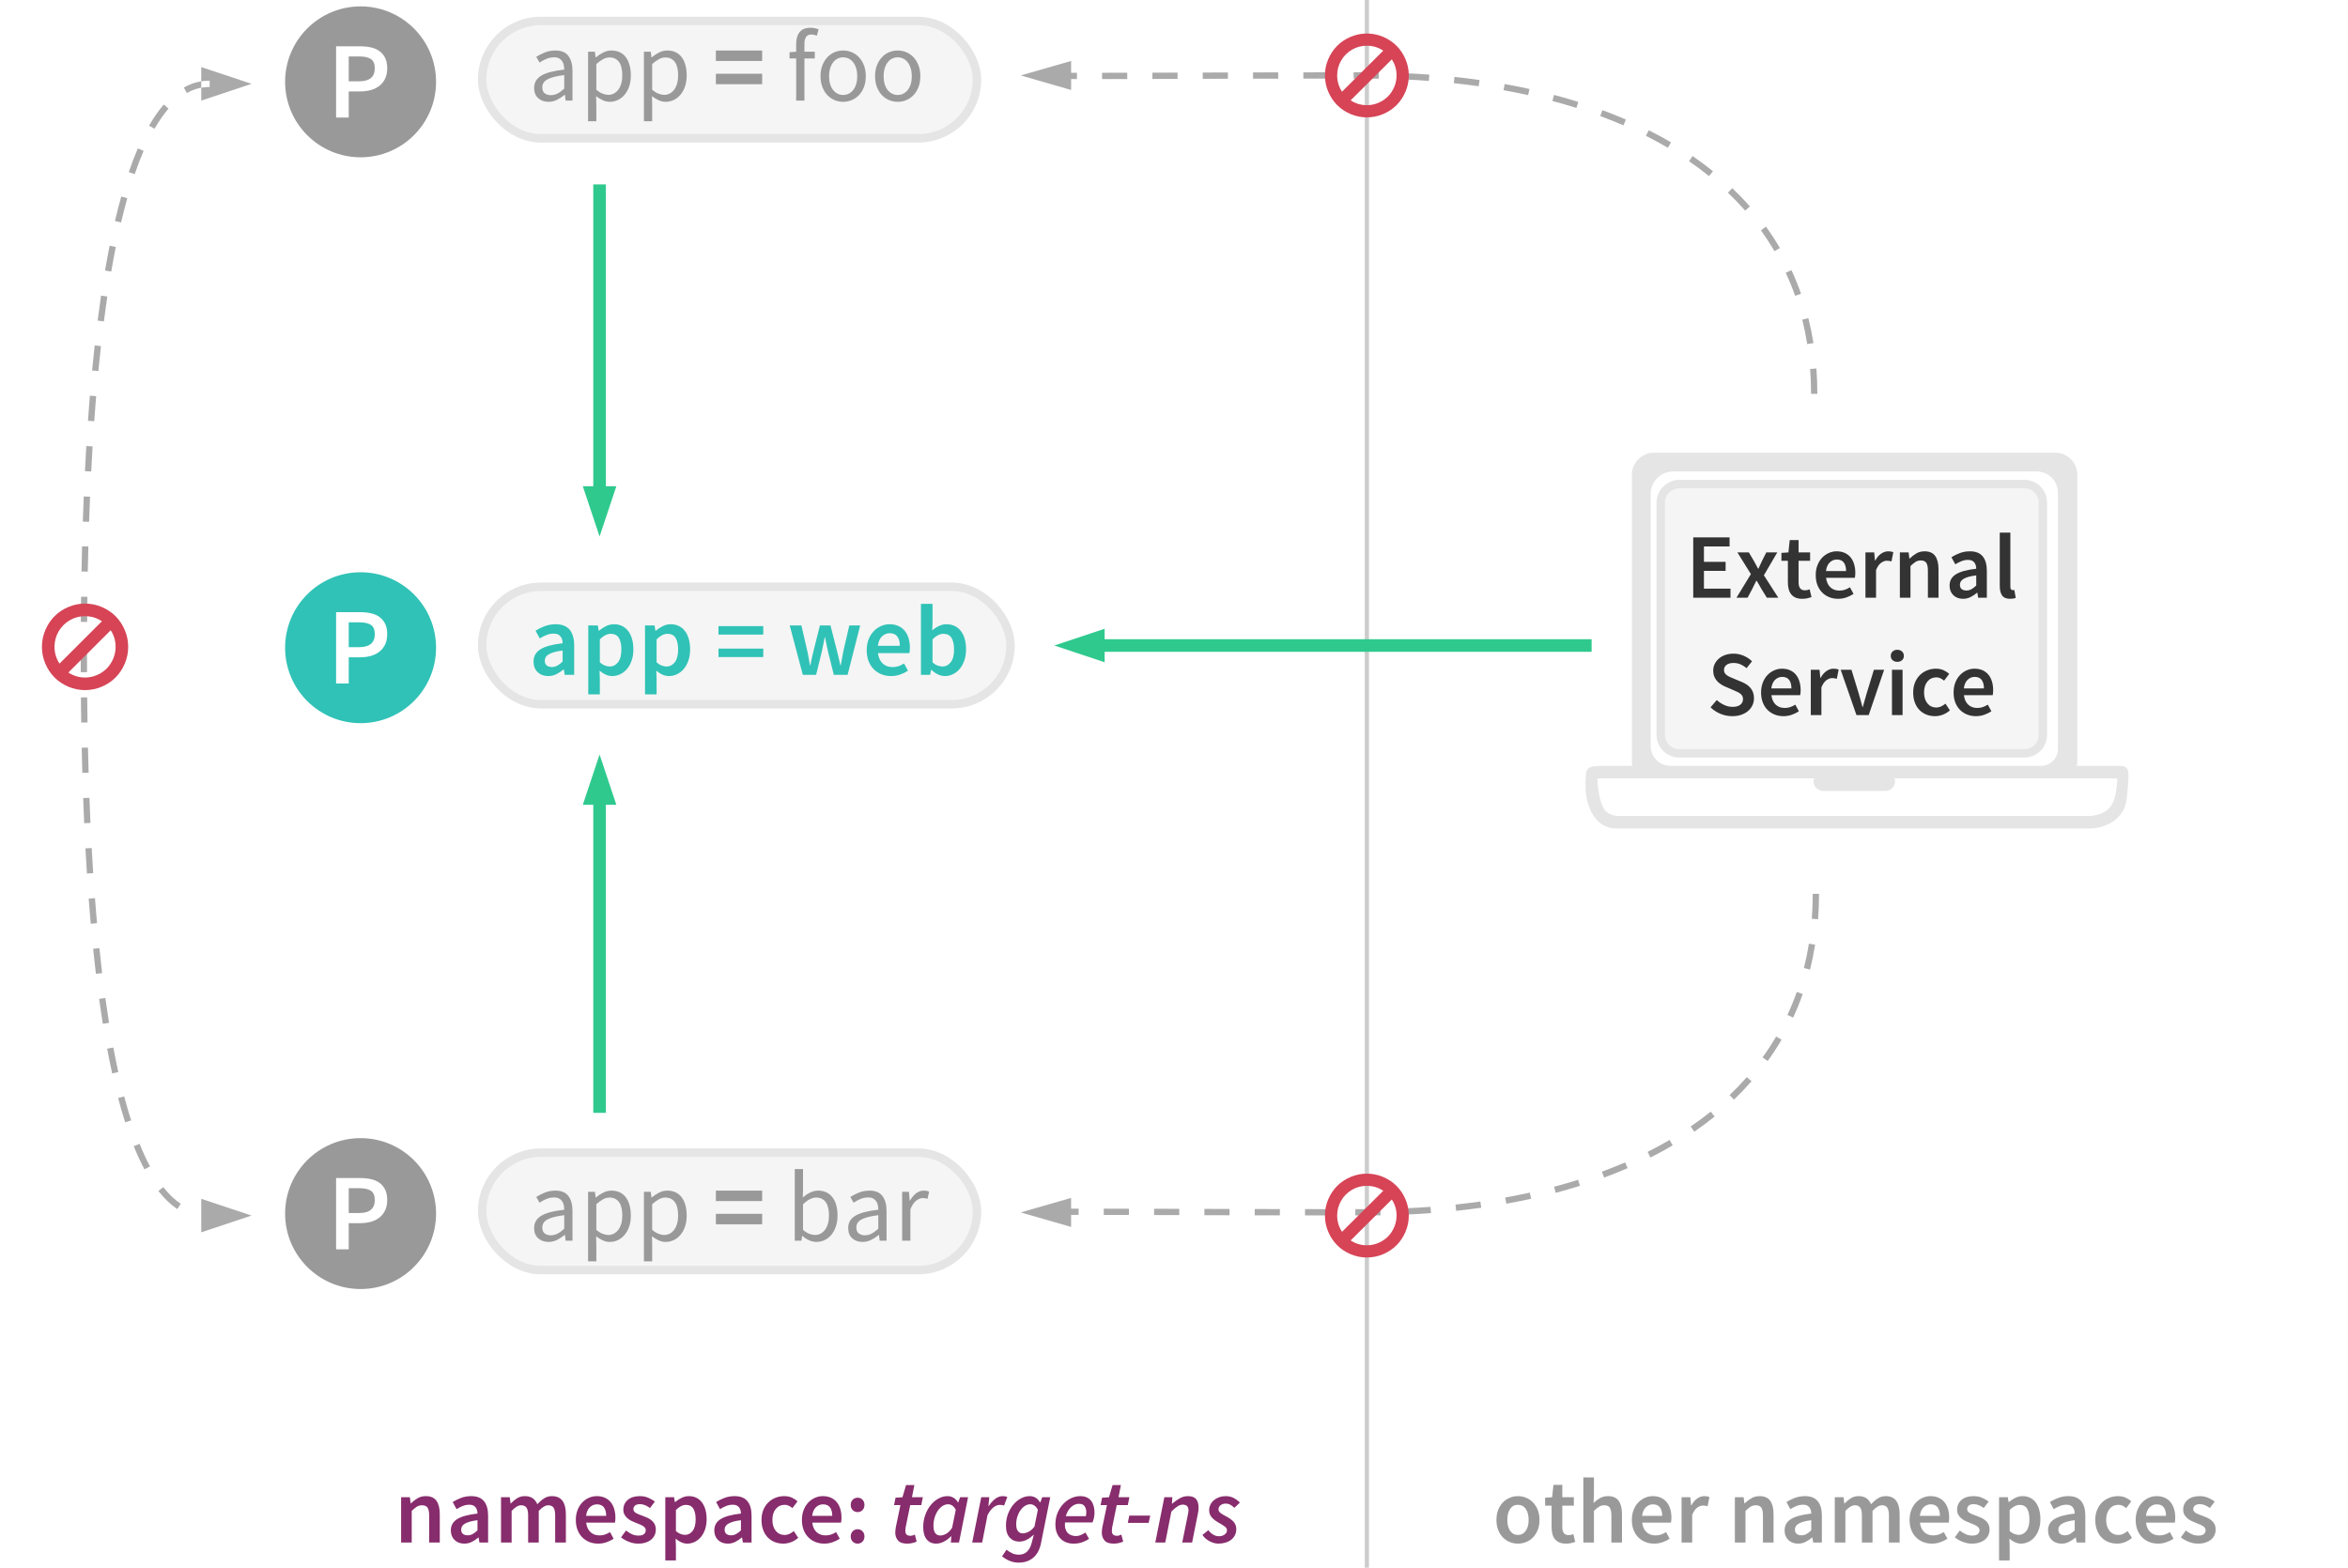 <?xml version="1.0" encoding="UTF-8" standalone="no"?>
<svg width="280px" height="187px" viewBox="0 0 280 187" version="1.1" xmlns="http://www.w3.org/2000/svg" xmlns:xlink="http://www.w3.org/1999/xlink" style="background: #FFFFFF;">
    <!-- Generator: Sketch 46.2 (44496) - http://www.bohemiancoding.com/sketch -->
    <title>diagram__5</title>
    <desc>Created with Sketch.</desc>
    <defs>
        <rect id="path-1" x="0" y="0" width="60" height="15" rx="7.5"></rect>
        <rect id="path-2" x="0" y="0" width="60" height="15" rx="7.5"></rect>
        <rect id="path-3" x="0" y="0" width="64" height="15" rx="7.5"></rect>
    </defs>
    <g id="Page-1" stroke="none" stroke-width="1" fill="none" fill-rule="evenodd">
        <g id="diagram__5">
            <rect id="Rectangle-3" fill="#FFFFFF" x="0" y="0" width="280" height="187"></rect>
            <path d="M47.834,178.599 L48.879,178.599 L48.967,179.325 L49.011,179.325 C49.253,179.09 49.515,178.889 49.797,178.72 C50.08,178.551 50.408,178.467 50.782,178.467 C51.361,178.467 51.783,178.652 52.047,179.023 C52.311,179.393 52.443,179.923 52.443,180.612 L52.443,184 L51.178,184 L51.178,180.777 C51.178,180.33 51.112,180.014 50.98,179.831 C50.848,179.648 50.632,179.556 50.331,179.556 C50.096,179.556 49.889,179.613 49.709,179.726 C49.53,179.84 49.326,180.007 49.099,180.227 L49.099,184 L47.834,184 L47.834,178.599 Z M53.763,182.548 C53.763,181.969 54.016,181.521 54.522,181.206 C55.028,180.891 55.835,180.671 56.942,180.546 C56.942,180.407 56.924,180.273 56.887,180.144 C56.85,180.016 56.794,179.903 56.717,179.804 C56.639,179.704 56.541,179.627 56.419,179.572 C56.298,179.518 56.146,179.49 55.963,179.49 C55.692,179.49 55.43,179.541 55.176,179.644 C54.923,179.747 54.68,179.871 54.445,180.018 L53.983,179.171 C54.284,178.98 54.619,178.815 54.989,178.676 C55.36,178.537 55.761,178.467 56.194,178.467 C56.876,178.467 57.382,178.667 57.712,179.066 C58.042,179.466 58.207,180.044 58.207,180.799 L58.207,184 L57.173,184 L57.074,183.406 L57.041,183.406 C56.799,183.611 56.541,183.784 56.266,183.923 C55.99,184.062 55.692,184.132 55.369,184.132 C54.892,184.132 54.506,183.987 54.209,183.697 C53.911,183.408 53.763,183.025 53.763,182.548 Z M54.995,182.449 C54.995,182.691 55.066,182.867 55.209,182.977 C55.353,183.087 55.538,183.142 55.765,183.142 C55.985,183.142 56.187,183.091 56.37,182.988 C56.553,182.885 56.744,182.739 56.942,182.548 L56.942,181.338 C56.575,181.382 56.267,181.441 56.018,181.514 C55.769,181.587 55.569,181.67 55.419,181.762 C55.268,181.853 55.16,181.958 55.094,182.075 C55.028,182.192 54.995,182.317 54.995,182.449 Z M59.747,178.599 L60.792,178.599 L60.88,179.336 L60.924,179.336 C61.151,179.094 61.399,178.889 61.666,178.72 C61.934,178.551 62.237,178.467 62.574,178.467 C62.97,178.467 63.287,178.551 63.526,178.72 C63.764,178.889 63.945,179.127 64.07,179.435 C64.327,179.156 64.594,178.925 64.873,178.742 C65.152,178.559 65.463,178.467 65.808,178.467 C66.38,178.467 66.802,178.652 67.073,179.023 C67.344,179.393 67.48,179.923 67.48,180.612 L67.48,184 L66.204,184 L66.204,180.777 C66.204,180.33 66.136,180.014 66.001,179.831 C65.865,179.648 65.658,179.556 65.379,179.556 C65.042,179.556 64.664,179.78 64.246,180.227 L64.246,184 L62.981,184 L62.981,180.777 C62.981,180.33 62.913,180.014 62.778,179.831 C62.642,179.648 62.431,179.556 62.145,179.556 C61.808,179.556 61.43,179.78 61.012,180.227 L61.012,184 L59.747,184 L59.747,178.599 Z M68.668,181.305 C68.668,180.865 68.738,180.469 68.877,180.117 C69.016,179.765 69.201,179.468 69.433,179.226 C69.664,178.984 69.929,178.797 70.23,178.665 C70.531,178.533 70.839,178.467 71.154,178.467 C71.521,178.467 71.843,178.529 72.122,178.654 C72.401,178.779 72.633,178.955 72.82,179.182 C73.008,179.409 73.149,179.681 73.244,179.996 C73.339,180.311 73.387,180.656 73.387,181.03 C73.387,181.279 73.369,181.477 73.332,181.624 L69.9,181.624 C69.959,182.115 70.129,182.493 70.412,182.757 C70.694,183.021 71.055,183.153 71.495,183.153 C71.73,183.153 71.948,183.118 72.15,183.048 C72.351,182.979 72.551,182.882 72.749,182.757 L73.178,183.549 C72.921,183.718 72.635,183.857 72.32,183.967 C72.005,184.077 71.675,184.132 71.33,184.132 C70.956,184.132 70.608,184.068 70.285,183.94 C69.962,183.811 69.68,183.626 69.438,183.384 C69.196,183.142 69.007,182.847 68.871,182.499 C68.736,182.15 68.668,181.752 68.668,181.305 Z M72.287,180.821 C72.287,180.388 72.197,180.051 72.017,179.809 C71.838,179.567 71.561,179.446 71.187,179.446 C70.864,179.446 70.582,179.561 70.34,179.792 C70.098,180.024 69.948,180.366 69.889,180.821 L72.287,180.821 Z M74.652,182.57 C74.894,182.761 75.134,182.909 75.373,183.016 C75.611,183.122 75.869,183.175 76.148,183.175 C76.441,183.175 76.658,183.115 76.797,182.994 C76.936,182.872 77.006,182.717 77.006,182.526 C77.006,182.416 76.973,182.319 76.907,182.234 C76.841,182.15 76.753,182.075 76.643,182.009 C76.533,181.943 76.408,181.882 76.269,181.827 C76.13,181.773 75.99,181.716 75.851,181.657 C75.675,181.591 75.495,181.514 75.312,181.426 C75.129,181.338 74.966,181.232 74.823,181.107 C74.679,180.982 74.562,180.838 74.471,180.673 C74.379,180.507 74.333,180.311 74.333,180.084 C74.333,179.607 74.509,179.219 74.861,178.918 C75.213,178.617 75.693,178.467 76.302,178.467 C76.676,178.467 77.013,178.533 77.314,178.665 C77.615,178.797 77.875,178.947 78.095,179.116 L77.512,179.886 C77.321,179.747 77.129,179.635 76.934,179.55 C76.74,179.466 76.537,179.424 76.324,179.424 C76.053,179.424 75.853,179.481 75.725,179.595 C75.596,179.708 75.532,179.849 75.532,180.018 C75.532,180.128 75.563,180.221 75.626,180.298 C75.688,180.375 75.77,180.443 75.873,180.502 C75.976,180.561 76.095,180.616 76.231,180.667 C76.366,180.718 76.507,180.77 76.654,180.821 C76.837,180.887 77.021,180.962 77.204,181.047 C77.387,181.131 77.554,181.235 77.704,181.36 C77.855,181.485 77.976,181.637 78.067,181.816 C78.159,181.996 78.205,182.211 78.205,182.46 C78.205,182.695 78.159,182.913 78.067,183.114 C77.976,183.316 77.842,183.492 77.666,183.643 C77.49,183.793 77.27,183.912 77.006,184 C76.742,184.088 76.441,184.132 76.104,184.132 C75.73,184.132 75.362,184.061 74.999,183.917 C74.635,183.774 74.322,183.597 74.058,183.384 L74.652,182.57 Z M80.603,184.44 L80.603,186.134 L79.338,186.134 L79.338,178.599 L80.383,178.599 L80.471,179.171 L80.515,179.171 C80.742,178.98 80.995,178.815 81.274,178.676 C81.553,178.537 81.842,178.467 82.143,178.467 C82.48,178.467 82.779,178.531 83.04,178.66 C83.3,178.788 83.522,178.973 83.705,179.215 C83.888,179.457 84.028,179.747 84.123,180.084 C84.218,180.421 84.266,180.799 84.266,181.217 C84.266,181.679 84.202,182.091 84.073,182.454 C83.945,182.818 83.775,183.122 83.562,183.368 C83.349,183.613 83.104,183.802 82.825,183.934 C82.546,184.066 82.257,184.132 81.956,184.132 C81.721,184.132 81.487,184.081 81.252,183.978 C81.017,183.875 80.79,183.729 80.57,183.538 L80.603,184.44 Z M80.603,182.636 C80.801,182.805 80.992,182.922 81.175,182.988 C81.358,183.054 81.531,183.087 81.692,183.087 C82.051,183.087 82.352,182.931 82.594,182.619 C82.836,182.308 82.957,181.844 82.957,181.228 C82.957,180.685 82.865,180.264 82.682,179.963 C82.499,179.662 82.202,179.512 81.791,179.512 C81.41,179.512 81.014,179.714 80.603,180.117 L80.603,182.636 Z M85.179,182.548 C85.179,181.969 85.432,181.521 85.938,181.206 C86.444,180.891 87.251,180.671 88.358,180.546 C88.358,180.407 88.34,180.273 88.303,180.144 C88.266,180.016 88.21,179.903 88.132,179.804 C88.055,179.704 87.957,179.627 87.835,179.572 C87.714,179.518 87.562,179.49 87.379,179.49 C87.108,179.49 86.846,179.541 86.593,179.644 C86.339,179.747 86.096,179.871 85.861,180.018 L85.399,179.171 C85.7,178.98 86.035,178.815 86.406,178.676 C86.776,178.537 87.177,178.467 87.61,178.467 C88.292,178.467 88.798,178.667 89.128,179.066 C89.458,179.466 89.623,180.044 89.623,180.799 L89.623,184 L88.589,184 L88.49,183.406 L88.457,183.406 C88.215,183.611 87.957,183.784 87.681,183.923 C87.406,184.062 87.108,184.132 86.785,184.132 C86.308,184.132 85.922,183.987 85.624,183.697 C85.327,183.408 85.179,183.025 85.179,182.548 Z M86.411,182.449 C86.411,182.691 86.482,182.867 86.626,182.977 C86.769,183.087 86.954,183.142 87.181,183.142 C87.401,183.142 87.603,183.091 87.786,182.988 C87.969,182.885 88.16,182.739 88.358,182.548 L88.358,181.338 C87.991,181.382 87.683,181.441 87.434,181.514 C87.185,181.587 86.985,181.67 86.835,181.762 C86.684,181.853 86.576,181.958 86.51,182.075 C86.444,182.192 86.411,182.317 86.411,182.449 Z M90.811,181.305 C90.811,180.858 90.884,180.458 91.031,180.106 C91.178,179.754 91.376,179.457 91.625,179.215 C91.874,178.973 92.162,178.788 92.489,178.66 C92.815,178.531 93.158,178.467 93.517,178.467 C93.869,178.467 94.175,178.527 94.436,178.649 C94.696,178.77 94.918,178.918 95.101,179.094 L94.496,179.897 C94.349,179.772 94.203,179.675 94.056,179.606 C93.909,179.536 93.752,179.501 93.583,179.501 C93.143,179.501 92.787,179.664 92.516,179.99 C92.245,180.317 92.109,180.755 92.109,181.305 C92.109,181.848 92.243,182.282 92.51,182.608 C92.778,182.935 93.125,183.098 93.55,183.098 C93.77,183.098 93.973,183.052 94.16,182.96 C94.348,182.869 94.514,182.761 94.661,182.636 L95.189,183.439 C94.932,183.666 94.65,183.839 94.342,183.956 C94.034,184.073 93.726,184.132 93.418,184.132 C93.051,184.132 92.709,184.07 92.389,183.945 C92.07,183.82 91.794,183.637 91.559,183.395 C91.324,183.153 91.141,182.856 91.009,182.504 C90.877,182.152 90.811,181.752 90.811,181.305 Z M95.629,181.305 C95.629,180.865 95.699,180.469 95.838,180.117 C95.977,179.765 96.162,179.468 96.394,179.226 C96.625,178.984 96.89,178.797 97.191,178.665 C97.492,178.533 97.8,178.467 98.115,178.467 C98.482,178.467 98.804,178.529 99.083,178.654 C99.362,178.779 99.594,178.955 99.781,179.182 C99.969,179.409 100.11,179.681 100.205,179.996 C100.3,180.311 100.348,180.656 100.348,181.03 C100.348,181.279 100.33,181.477 100.293,181.624 L96.861,181.624 C96.92,182.115 97.09,182.493 97.373,182.757 C97.655,183.021 98.016,183.153 98.456,183.153 C98.691,183.153 98.909,183.118 99.111,183.048 C99.312,182.979 99.512,182.882 99.71,182.757 L100.139,183.549 C99.882,183.718 99.596,183.857 99.281,183.967 C98.966,184.077 98.636,184.132 98.291,184.132 C97.917,184.132 97.569,184.068 97.246,183.94 C96.923,183.811 96.641,183.626 96.399,183.384 C96.157,183.142 95.968,182.847 95.832,182.499 C95.697,182.15 95.629,181.752 95.629,181.305 Z M99.248,180.821 C99.248,180.388 99.158,180.051 98.978,179.809 C98.799,179.567 98.522,179.446 98.148,179.446 C97.825,179.446 97.543,179.561 97.301,179.792 C97.059,180.024 96.909,180.366 96.85,180.821 L99.248,180.821 Z M101.448,179.512 C101.448,179.263 101.527,179.057 101.684,178.896 C101.842,178.735 102.038,178.654 102.273,178.654 C102.508,178.654 102.702,178.735 102.856,178.896 C103.01,179.057 103.087,179.263 103.087,179.512 C103.087,179.761 103.01,179.967 102.856,180.128 C102.702,180.289 102.508,180.37 102.273,180.37 C102.038,180.37 101.842,180.289 101.684,180.128 C101.527,179.967 101.448,179.761 101.448,179.512 Z M101.448,183.274 C101.448,183.025 101.527,182.819 101.684,182.658 C101.842,182.497 102.038,182.416 102.273,182.416 C102.508,182.416 102.702,182.497 102.856,182.658 C103.01,182.819 103.087,183.025 103.087,183.274 C103.087,183.523 103.01,183.729 102.856,183.89 C102.702,184.051 102.508,184.132 102.273,184.132 C102.038,184.132 101.842,184.051 101.684,183.89 C101.527,183.729 101.448,183.523 101.448,183.274 Z M107.377,179.534 L106.618,179.534 L106.794,178.654 L107.619,178.599 L108.048,177.147 L109.038,177.147 L108.752,178.599 L110.05,178.599 L109.863,179.534 L108.543,179.534 L107.993,182.218 C107.971,182.35 107.96,182.478 107.96,182.603 C107.96,182.801 108.008,182.95 108.103,183.048 C108.198,183.148 108.36,183.197 108.587,183.197 C108.682,183.197 108.77,183.182 108.851,183.153 C108.932,183.124 109.012,183.091 109.093,183.054 L109.313,183.89 C109.181,183.949 109.02,184.004 108.829,184.055 C108.638,184.106 108.418,184.132 108.169,184.132 C107.663,184.132 107.302,184.006 107.085,183.752 C106.869,183.499 106.761,183.186 106.761,182.812 C106.761,182.702 106.768,182.596 106.783,182.493 C106.798,182.39 106.812,182.284 106.827,182.174 L107.377,179.534 Z M110.094,182.163 C110.094,181.65 110.175,181.168 110.336,180.716 C110.497,180.265 110.714,179.873 110.985,179.54 C111.256,179.206 111.566,178.944 111.915,178.753 C112.263,178.562 112.624,178.467 112.998,178.467 C113.262,178.467 113.504,178.535 113.724,178.671 C113.944,178.806 114.116,178.991 114.241,179.226 L114.263,179.226 L114.494,178.599 L115.44,178.599 L114.362,184 L113.394,184 L113.449,183.252 L113.416,183.252 C113.159,183.516 112.875,183.729 112.564,183.89 C112.252,184.051 111.942,184.132 111.634,184.132 C111.157,184.132 110.782,183.963 110.507,183.626 C110.231,183.289 110.094,182.801 110.094,182.163 Z M112.118,183.164 C112.353,183.164 112.593,183.094 112.838,182.955 C113.084,182.816 113.317,182.581 113.537,182.251 L113.977,180.095 C113.852,179.86 113.711,179.692 113.553,179.589 C113.396,179.486 113.233,179.435 113.064,179.435 C112.837,179.435 112.617,179.503 112.404,179.638 C112.191,179.774 112.004,179.959 111.843,180.194 C111.682,180.429 111.553,180.702 111.458,181.013 C111.363,181.325 111.315,181.653 111.315,181.998 C111.315,182.394 111.386,182.687 111.529,182.878 C111.673,183.069 111.869,183.164 112.118,183.164 Z M117.013,178.599 L117.97,178.599 L117.871,179.644 L117.915,179.644 C118.128,179.307 118.377,179.026 118.663,178.803 C118.949,178.579 119.257,178.467 119.587,178.467 C119.8,178.467 119.979,178.5 120.126,178.566 L119.73,179.6 C119.664,179.563 119.587,179.54 119.499,179.529 C119.411,179.518 119.319,179.512 119.224,179.512 C118.967,179.512 118.714,179.611 118.465,179.809 C118.216,180.007 117.981,180.315 117.761,180.733 L117.123,184 L115.935,184 L117.013,178.599 Z M125.241,178.599 L124.141,184.077 C123.987,184.84 123.679,185.417 123.217,185.81 C122.755,186.202 122.165,186.398 121.446,186.398 C121.101,186.398 120.762,186.332 120.428,186.2 C120.095,186.068 119.785,185.885 119.499,185.65 L120.027,184.858 C120.232,185.027 120.456,185.168 120.698,185.281 C120.94,185.395 121.2,185.452 121.479,185.452 C121.89,185.452 122.22,185.333 122.469,185.095 C122.718,184.856 122.902,184.521 123.019,184.088 L123.283,183.087 L123.25,183.087 C122.993,183.329 122.724,183.523 122.442,183.67 C122.159,183.817 121.857,183.89 121.534,183.89 C121.079,183.89 120.704,183.731 120.406,183.411 C120.109,183.092 119.961,182.618 119.961,181.987 C119.961,181.496 120.04,181.037 120.198,180.612 C120.355,180.187 120.566,179.815 120.83,179.495 C121.094,179.176 121.396,178.925 121.737,178.742 C122.079,178.559 122.432,178.467 122.799,178.467 C123.063,178.467 123.303,178.535 123.519,178.671 C123.736,178.806 123.903,178.991 124.02,179.226 L124.053,179.226 L124.284,178.599 L125.241,178.599 Z M121.963,182.911 C122.176,182.911 122.408,182.847 122.662,182.719 C122.915,182.59 123.147,182.383 123.36,182.097 L123.767,180.095 C123.642,179.86 123.503,179.692 123.349,179.589 C123.195,179.486 123.034,179.435 122.865,179.435 C122.645,179.435 122.434,179.499 122.233,179.627 C122.031,179.756 121.851,179.93 121.694,180.15 C121.536,180.37 121.411,180.625 121.32,180.915 C121.228,181.204 121.182,181.51 121.182,181.833 C121.182,182.2 121.253,182.471 121.397,182.647 C121.54,182.823 121.728,182.911 121.963,182.911 Z M125.857,181.844 C125.857,181.338 125.943,180.878 126.115,180.464 C126.288,180.049 126.515,179.694 126.797,179.397 C127.08,179.099 127.397,178.87 127.749,178.709 C128.101,178.548 128.453,178.467 128.805,178.467 C129.12,178.467 129.386,178.518 129.602,178.621 C129.819,178.724 129.995,178.865 130.131,179.044 C130.266,179.224 130.365,179.435 130.428,179.677 C130.49,179.919 130.521,180.179 130.521,180.458 C130.521,180.693 130.492,180.92 130.433,181.14 C130.374,181.36 130.327,181.514 130.29,181.602 L127.001,181.602 C126.972,181.888 126.986,182.134 127.045,182.339 C127.104,182.544 127.193,182.713 127.314,182.845 C127.436,182.977 127.584,183.074 127.76,183.137 C127.936,183.199 128.127,183.23 128.332,183.23 C128.523,183.23 128.717,183.186 128.915,183.098 C129.113,183.01 129.285,182.911 129.432,182.801 L129.872,183.56 C129.652,183.714 129.386,183.848 129.075,183.962 C128.763,184.075 128.413,184.132 128.024,184.132 C127.701,184.132 127.408,184.081 127.144,183.978 C126.88,183.875 126.653,183.727 126.462,183.532 C126.271,183.338 126.123,183.1 126.016,182.817 C125.91,182.535 125.857,182.211 125.857,181.844 Z M129.487,180.854 C129.502,180.781 129.514,180.706 129.525,180.629 C129.536,180.552 129.542,180.469 129.542,180.381 C129.542,180.117 129.478,179.884 129.35,179.683 C129.221,179.481 128.992,179.38 128.662,179.38 C128.332,179.38 128.022,179.51 127.733,179.77 C127.443,180.031 127.232,180.392 127.1,180.854 L129.487,180.854 Z M132.006,179.534 L131.247,179.534 L131.423,178.654 L132.248,178.599 L132.677,177.147 L133.667,177.147 L133.381,178.599 L134.679,178.599 L134.492,179.534 L133.172,179.534 L132.622,182.218 C132.6,182.35 132.589,182.478 132.589,182.603 C132.589,182.801 132.637,182.95 132.732,183.048 C132.827,183.148 132.989,183.197 133.216,183.197 C133.311,183.197 133.399,183.182 133.48,183.153 C133.561,183.124 133.641,183.091 133.722,183.054 L133.942,183.89 C133.81,183.949 133.649,184.004 133.458,184.055 C133.267,184.106 133.047,184.132 132.798,184.132 C132.292,184.132 131.931,184.006 131.714,183.752 C131.498,183.499 131.39,183.186 131.39,182.812 C131.39,182.702 131.397,182.596 131.412,182.493 C131.427,182.39 131.441,182.284 131.456,182.174 L132.006,179.534 Z M134.668,180.788 L137.165,180.788 L136.978,181.657 L134.492,181.657 L134.668,180.788 Z M138.848,178.599 L139.805,178.599 L139.75,179.358 L139.794,179.358 C140.08,179.116 140.375,178.907 140.679,178.731 C140.984,178.555 141.308,178.467 141.653,178.467 C142.108,178.467 142.434,178.584 142.632,178.819 C142.83,179.054 142.929,179.391 142.929,179.831 C142.929,179.956 142.923,180.077 142.912,180.194 C142.901,180.311 142.878,180.443 142.841,180.59 L142.159,184 L140.982,184 L141.642,180.744 C141.664,180.619 141.684,180.513 141.702,180.425 C141.721,180.337 141.73,180.253 141.73,180.172 C141.73,179.71 141.503,179.479 141.048,179.479 C140.857,179.479 140.654,179.545 140.438,179.677 C140.221,179.809 139.97,180.022 139.684,180.315 L138.958,184 L137.77,184 L138.848,178.599 Z M144.095,182.526 C144.271,182.761 144.467,182.94 144.684,183.065 C144.9,183.19 145.129,183.252 145.371,183.252 C145.628,183.252 145.849,183.184 146.036,183.048 C146.224,182.913 146.317,182.746 146.317,182.548 C146.317,182.379 146.24,182.235 146.086,182.113 C145.932,181.992 145.686,181.837 145.349,181.646 C144.99,181.448 144.707,181.232 144.502,180.997 C144.297,180.762 144.194,180.48 144.194,180.15 C144.194,179.908 144.245,179.683 144.348,179.474 C144.451,179.264 144.592,179.087 144.772,178.94 C144.951,178.793 145.16,178.678 145.399,178.594 C145.637,178.509 145.892,178.467 146.163,178.467 C146.515,178.467 146.832,178.54 147.114,178.687 C147.397,178.834 147.644,179.017 147.857,179.237 L147.197,179.864 C147.058,179.725 146.904,179.606 146.735,179.506 C146.566,179.407 146.376,179.358 146.163,179.358 C145.914,179.358 145.708,179.424 145.547,179.556 C145.386,179.688 145.305,179.849 145.305,180.04 C145.305,180.143 145.331,180.231 145.382,180.304 C145.433,180.377 145.503,180.447 145.591,180.513 C145.679,180.579 145.778,180.641 145.888,180.7 C145.998,180.759 146.112,180.821 146.229,180.887 C146.632,181.1 146.933,181.323 147.131,181.558 C147.329,181.793 147.428,182.075 147.428,182.405 C147.428,182.669 147.375,182.907 147.268,183.12 C147.162,183.333 147.014,183.514 146.823,183.665 C146.632,183.815 146.405,183.93 146.141,184.011 C145.877,184.092 145.591,184.132 145.283,184.132 C145.114,184.132 144.94,184.106 144.761,184.055 C144.581,184.004 144.407,183.934 144.238,183.846 C144.069,183.758 143.912,183.65 143.765,183.522 C143.618,183.393 143.494,183.252 143.391,183.098 L144.095,182.526 Z" id="namespace:-target-ns" fill="#872C6C"></path>
            <g id="Group-2" transform="translate(34, 0)">
                <g id="Group-Copy-6">
                    <circle id="Oval-1-Copy-31" fill="#999999" cx="9" cy="9.763" r="9"></circle>
                    <path d="M6.079,5.524 L8.939,5.524 C9.407,5.524 9.838,5.567 10.232,5.654 C10.627,5.741 10.967,5.888 11.253,6.096 C11.539,6.304 11.764,6.575 11.929,6.909 C12.094,7.242 12.176,7.656 12.176,8.15 C12.176,8.618 12.094,9.025 11.929,9.372 C11.764,9.719 11.537,10.007 11.246,10.236 C10.956,10.466 10.614,10.635 10.22,10.743 C9.825,10.852 9.398,10.906 8.939,10.906 L7.587,10.906 L7.587,14.026 L6.079,14.026 L6.079,5.524 Z M8.822,9.697 C10.07,9.697 10.694,9.181 10.694,8.15 C10.694,7.613 10.538,7.242 10.226,7.038 C9.914,6.835 9.446,6.733 8.822,6.733 L7.587,6.733 L7.587,9.697 L8.822,9.697 Z" id="P-Copy-29" fill="#FFFFFF"></path>
                </g>
                <g id="Group-13" transform="translate(23, 2)">
                    <g id="Rectangle-2">
                        <use fill="#F5F5F5" fill-rule="evenodd" xlink:href="#path-1"></use>
                        <rect stroke="#E5E5E5" stroke-width="1" x="0.5" y="0.5" width="59" height="14" rx="7"></rect>
                    </g>
                    <path d="M6.696,8.488 C6.696,7.848 6.982,7.358 7.554,7.018 C8.126,6.678 9.036,6.44 10.284,6.304 C10.284,6.12 10.266,5.94 10.23,5.764 C10.194,5.588 10.13,5.432 10.038,5.296 C9.946,5.16 9.824,5.05 9.672,4.966 C9.52,4.882 9.324,4.84 9.084,4.84 C8.74,4.84 8.422,4.904 8.13,5.032 C7.838,5.16 7.576,5.304 7.344,5.464 L6.948,4.78 C7.22,4.604 7.552,4.434 7.944,4.27 C8.336,4.106 8.768,4.024 9.24,4.024 C9.952,4.024 10.468,4.242 10.788,4.678 C11.108,5.114 11.268,5.696 11.268,6.424 L11.268,10 L10.452,10 L10.368,9.304 L10.344,9.304 C10.064,9.536 9.762,9.734 9.438,9.898 C9.114,10.062 8.772,10.144 8.412,10.144 C7.916,10.144 7.506,10 7.182,9.712 C6.858,9.424 6.696,9.016 6.696,8.488 Z M7.668,8.416 C7.668,8.752 7.766,8.992 7.962,9.136 C8.158,9.28 8.4,9.352 8.688,9.352 C8.968,9.352 9.234,9.286 9.486,9.154 C9.738,9.022 10.004,8.828 10.284,8.572 L10.284,6.952 C9.796,7.016 9.384,7.092 9.048,7.18 C8.712,7.268 8.442,7.372 8.238,7.492 C8.034,7.612 7.888,7.75 7.8,7.906 C7.712,8.062 7.668,8.232 7.668,8.416 Z M14.112,10.492 L14.112,12.46 L13.128,12.46 L13.128,4.168 L13.944,4.168 L14.028,4.84 L14.064,4.84 C14.328,4.616 14.618,4.424 14.934,4.264 C15.25,4.104 15.58,4.024 15.924,4.024 C16.3,4.024 16.632,4.094 16.92,4.234 C17.208,4.374 17.448,4.574 17.64,4.834 C17.832,5.094 17.978,5.406 18.078,5.77 C18.178,6.134 18.228,6.544 18.228,7 C18.228,7.496 18.16,7.938 18.024,8.326 C17.888,8.714 17.704,9.044 17.472,9.316 C17.24,9.588 16.972,9.794 16.668,9.934 C16.364,10.074 16.044,10.144 15.708,10.144 C15.436,10.144 15.166,10.084 14.898,9.964 C14.63,9.844 14.36,9.68 14.088,9.472 L14.112,10.492 Z M14.112,8.704 C14.376,8.928 14.632,9.086 14.88,9.178 C15.128,9.27 15.348,9.316 15.54,9.316 C15.78,9.316 16.002,9.262 16.206,9.154 C16.41,9.046 16.586,8.894 16.734,8.698 C16.882,8.502 16.998,8.26 17.082,7.972 C17.166,7.684 17.208,7.36 17.208,7 C17.208,6.68 17.18,6.388 17.124,6.124 C17.068,5.86 16.978,5.634 16.854,5.446 C16.73,5.258 16.57,5.112 16.374,5.008 C16.178,4.904 15.944,4.852 15.672,4.852 C15.424,4.852 15.174,4.92 14.922,5.056 C14.67,5.192 14.4,5.388 14.112,5.644 L14.112,8.704 Z M20.772,10.492 L20.772,12.46 L19.788,12.46 L19.788,4.168 L20.604,4.168 L20.688,4.84 L20.724,4.84 C20.988,4.616 21.278,4.424 21.594,4.264 C21.91,4.104 22.24,4.024 22.584,4.024 C22.96,4.024 23.292,4.094 23.58,4.234 C23.868,4.374 24.108,4.574 24.3,4.834 C24.492,5.094 24.638,5.406 24.738,5.77 C24.838,6.134 24.888,6.544 24.888,7 C24.888,7.496 24.82,7.938 24.684,8.326 C24.548,8.714 24.364,9.044 24.132,9.316 C23.9,9.588 23.632,9.794 23.328,9.934 C23.024,10.074 22.704,10.144 22.368,10.144 C22.096,10.144 21.826,10.084 21.558,9.964 C21.29,9.844 21.02,9.68 20.748,9.472 L20.772,10.492 Z M20.772,8.704 C21.036,8.928 21.292,9.086 21.54,9.178 C21.788,9.27 22.008,9.316 22.2,9.316 C22.44,9.316 22.662,9.262 22.866,9.154 C23.07,9.046 23.246,8.894 23.394,8.698 C23.542,8.502 23.658,8.26 23.742,7.972 C23.826,7.684 23.868,7.36 23.868,7 C23.868,6.68 23.84,6.388 23.784,6.124 C23.728,5.86 23.638,5.634 23.514,5.446 C23.39,5.258 23.23,5.112 23.034,5.008 C22.838,4.904 22.604,4.852 22.332,4.852 C22.084,4.852 21.834,4.92 21.582,5.056 C21.33,5.192 21.06,5.388 20.772,5.644 L20.772,8.704 Z M28.368,4.024 L33.888,4.024 L33.888,5.272 L28.368,5.272 L28.368,4.024 Z M28.368,6.796 L33.888,6.796 L33.888,8.044 L28.368,8.044 L28.368,6.796 Z M40.404,2.26 C40.188,2.164 39.968,2.116 39.744,2.116 C39.2,2.116 38.928,2.492 38.928,3.244 L38.928,4.168 L40.164,4.168 L40.164,4.972 L38.928,4.972 L38.928,10 L37.944,10 L37.944,4.972 L37.152,4.972 L37.152,4.228 L37.944,4.168 L37.944,3.244 C37.944,2.644 38.082,2.172 38.358,1.828 C38.634,1.484 39.064,1.312 39.648,1.312 C39.832,1.312 40.006,1.33 40.17,1.366 C40.334,1.402 40.484,1.448 40.62,1.504 L40.404,2.26 Z M40.848,7.096 C40.848,6.608 40.922,6.174 41.07,5.794 C41.218,5.414 41.416,5.092 41.664,4.828 C41.912,4.564 42.198,4.364 42.522,4.228 C42.846,4.092 43.188,4.024 43.548,4.024 C43.908,4.024 44.25,4.092 44.574,4.228 C44.898,4.364 45.184,4.564 45.432,4.828 C45.68,5.092 45.878,5.414 46.026,5.794 C46.174,6.174 46.248,6.608 46.248,7.096 C46.248,7.576 46.174,8.006 46.026,8.386 C45.878,8.766 45.68,9.086 45.432,9.346 C45.184,9.606 44.898,9.804 44.574,9.94 C44.25,10.076 43.908,10.144 43.548,10.144 C43.188,10.144 42.846,10.076 42.522,9.94 C42.198,9.804 41.912,9.606 41.664,9.346 C41.416,9.086 41.218,8.766 41.07,8.386 C40.922,8.006 40.848,7.576 40.848,7.096 Z M41.868,7.096 C41.868,7.432 41.908,7.736 41.988,8.008 C42.068,8.28 42.182,8.514 42.33,8.71 C42.478,8.906 42.656,9.058 42.864,9.166 C43.072,9.274 43.3,9.328 43.548,9.328 C43.796,9.328 44.024,9.274 44.232,9.166 C44.44,9.058 44.618,8.906 44.766,8.71 C44.914,8.514 45.028,8.28 45.108,8.008 C45.188,7.736 45.228,7.432 45.228,7.096 C45.228,6.76 45.188,6.454 45.108,6.178 C45.028,5.902 44.914,5.664 44.766,5.464 C44.618,5.264 44.44,5.11 44.232,5.002 C44.024,4.894 43.796,4.84 43.548,4.84 C43.3,4.84 43.072,4.894 42.864,5.002 C42.656,5.11 42.478,5.264 42.33,5.464 C42.182,5.664 42.068,5.902 41.988,6.178 C41.908,6.454 41.868,6.76 41.868,7.096 Z M47.352,7.096 C47.352,6.608 47.426,6.174 47.574,5.794 C47.722,5.414 47.92,5.092 48.168,4.828 C48.416,4.564 48.702,4.364 49.026,4.228 C49.35,4.092 49.692,4.024 50.052,4.024 C50.412,4.024 50.754,4.092 51.078,4.228 C51.402,4.364 51.688,4.564 51.936,4.828 C52.184,5.092 52.382,5.414 52.53,5.794 C52.678,6.174 52.752,6.608 52.752,7.096 C52.752,7.576 52.678,8.006 52.53,8.386 C52.382,8.766 52.184,9.086 51.936,9.346 C51.688,9.606 51.402,9.804 51.078,9.94 C50.754,10.076 50.412,10.144 50.052,10.144 C49.692,10.144 49.35,10.076 49.026,9.94 C48.702,9.804 48.416,9.606 48.168,9.346 C47.92,9.086 47.722,8.766 47.574,8.386 C47.426,8.006 47.352,7.576 47.352,7.096 Z M48.372,7.096 C48.372,7.432 48.412,7.736 48.492,8.008 C48.572,8.28 48.686,8.514 48.834,8.71 C48.982,8.906 49.16,9.058 49.368,9.166 C49.576,9.274 49.804,9.328 50.052,9.328 C50.3,9.328 50.528,9.274 50.736,9.166 C50.944,9.058 51.122,8.906 51.27,8.71 C51.418,8.514 51.532,8.28 51.612,8.008 C51.692,7.736 51.732,7.432 51.732,7.096 C51.732,6.76 51.692,6.454 51.612,6.178 C51.532,5.902 51.418,5.664 51.27,5.464 C51.122,5.264 50.944,5.11 50.736,5.002 C50.528,4.894 50.3,4.84 50.052,4.84 C49.804,4.84 49.576,4.894 49.368,5.002 C49.16,5.11 48.982,5.264 48.834,5.464 C48.686,5.664 48.572,5.902 48.492,6.178 C48.412,6.454 48.372,6.76 48.372,7.096 Z" id="app-=-foo" fill="#999999"></path>
                </g>
            </g>
            <g id="Group-3" transform="translate(34, 135)">
                <g id="Group-Copy-6">
                    <circle id="Oval-1-Copy-31" fill="#999999" cx="9" cy="9.763" r="9"></circle>
                    <path d="M6.079,5.524 L8.939,5.524 C9.407,5.524 9.838,5.567 10.232,5.654 C10.627,5.741 10.967,5.888 11.253,6.096 C11.539,6.304 11.764,6.575 11.929,6.909 C12.094,7.242 12.176,7.656 12.176,8.15 C12.176,8.618 12.094,9.025 11.929,9.372 C11.764,9.719 11.537,10.007 11.246,10.236 C10.956,10.466 10.614,10.635 10.22,10.743 C9.825,10.852 9.398,10.906 8.939,10.906 L7.587,10.906 L7.587,14.026 L6.079,14.026 L6.079,5.524 Z M8.822,9.697 C10.07,9.697 10.694,9.181 10.694,8.15 C10.694,7.613 10.538,7.242 10.226,7.038 C9.914,6.835 9.446,6.733 8.822,6.733 L7.587,6.733 L7.587,9.697 L8.822,9.697 Z" id="P-Copy-29" fill="#FFFFFF"></path>
                </g>
                <g id="Group-8" transform="translate(23, 2)">
                    <g id="Group-13">
                        <g id="Rectangle-2">
                            <use fill="#F5F5F5" fill-rule="evenodd" xlink:href="#path-2"></use>
                            <rect stroke="#E5E5E5" stroke-width="1" x="0.5" y="0.5" width="59" height="14" rx="7"></rect>
                        </g>
                        <path d="M6.696,9.488 C6.696,8.848 6.982,8.358 7.554,8.018 C8.126,7.678 9.036,7.44 10.284,7.304 C10.284,7.12 10.266,6.94 10.23,6.764 C10.194,6.588 10.13,6.432 10.038,6.296 C9.946,6.16 9.824,6.05 9.672,5.966 C9.52,5.882 9.324,5.84 9.084,5.84 C8.74,5.84 8.422,5.904 8.13,6.032 C7.838,6.16 7.576,6.304 7.344,6.464 L6.948,5.78 C7.22,5.604 7.552,5.434 7.944,5.27 C8.336,5.106 8.768,5.024 9.24,5.024 C9.952,5.024 10.468,5.242 10.788,5.678 C11.108,6.114 11.268,6.696 11.268,7.424 L11.268,11 L10.452,11 L10.368,10.304 L10.344,10.304 C10.064,10.536 9.762,10.734 9.438,10.898 C9.114,11.062 8.772,11.144 8.412,11.144 C7.916,11.144 7.506,11 7.182,10.712 C6.858,10.424 6.696,10.016 6.696,9.488 Z M7.668,9.416 C7.668,9.752 7.766,9.992 7.962,10.136 C8.158,10.28 8.4,10.352 8.688,10.352 C8.968,10.352 9.234,10.286 9.486,10.154 C9.738,10.022 10.004,9.828 10.284,9.572 L10.284,7.952 C9.796,8.016 9.384,8.092 9.048,8.18 C8.712,8.268 8.442,8.372 8.238,8.492 C8.034,8.612 7.888,8.75 7.8,8.906 C7.712,9.062 7.668,9.232 7.668,9.416 Z M14.112,11.492 L14.112,13.46 L13.128,13.46 L13.128,5.168 L13.944,5.168 L14.028,5.84 L14.064,5.84 C14.328,5.616 14.618,5.424 14.934,5.264 C15.25,5.104 15.58,5.024 15.924,5.024 C16.3,5.024 16.632,5.094 16.92,5.234 C17.208,5.374 17.448,5.574 17.64,5.834 C17.832,6.094 17.978,6.406 18.078,6.77 C18.178,7.134 18.228,7.544 18.228,8 C18.228,8.496 18.16,8.938 18.024,9.326 C17.888,9.714 17.704,10.044 17.472,10.316 C17.24,10.588 16.972,10.794 16.668,10.934 C16.364,11.074 16.044,11.144 15.708,11.144 C15.436,11.144 15.166,11.084 14.898,10.964 C14.63,10.844 14.36,10.68 14.088,10.472 L14.112,11.492 Z M14.112,9.704 C14.376,9.928 14.632,10.086 14.88,10.178 C15.128,10.27 15.348,10.316 15.54,10.316 C15.78,10.316 16.002,10.262 16.206,10.154 C16.41,10.046 16.586,9.894 16.734,9.698 C16.882,9.502 16.998,9.26 17.082,8.972 C17.166,8.684 17.208,8.36 17.208,8 C17.208,7.68 17.18,7.388 17.124,7.124 C17.068,6.86 16.978,6.634 16.854,6.446 C16.73,6.258 16.57,6.112 16.374,6.008 C16.178,5.904 15.944,5.852 15.672,5.852 C15.424,5.852 15.174,5.92 14.922,6.056 C14.67,6.192 14.4,6.388 14.112,6.644 L14.112,9.704 Z M20.772,11.492 L20.772,13.46 L19.788,13.46 L19.788,5.168 L20.604,5.168 L20.688,5.84 L20.724,5.84 C20.988,5.616 21.278,5.424 21.594,5.264 C21.91,5.104 22.24,5.024 22.584,5.024 C22.96,5.024 23.292,5.094 23.58,5.234 C23.868,5.374 24.108,5.574 24.3,5.834 C24.492,6.094 24.638,6.406 24.738,6.77 C24.838,7.134 24.888,7.544 24.888,8 C24.888,8.496 24.82,8.938 24.684,9.326 C24.548,9.714 24.364,10.044 24.132,10.316 C23.9,10.588 23.632,10.794 23.328,10.934 C23.024,11.074 22.704,11.144 22.368,11.144 C22.096,11.144 21.826,11.084 21.558,10.964 C21.29,10.844 21.02,10.68 20.748,10.472 L20.772,11.492 Z M20.772,9.704 C21.036,9.928 21.292,10.086 21.54,10.178 C21.788,10.27 22.008,10.316 22.2,10.316 C22.44,10.316 22.662,10.262 22.866,10.154 C23.07,10.046 23.246,9.894 23.394,9.698 C23.542,9.502 23.658,9.26 23.742,8.972 C23.826,8.684 23.868,8.36 23.868,8 C23.868,7.68 23.84,7.388 23.784,7.124 C23.728,6.86 23.638,6.634 23.514,6.446 C23.39,6.258 23.23,6.112 23.034,6.008 C22.838,5.904 22.604,5.852 22.332,5.852 C22.084,5.852 21.834,5.92 21.582,6.056 C21.33,6.192 21.06,6.388 20.772,6.644 L20.772,9.704 Z M28.368,5.024 L33.888,5.024 L33.888,6.272 L28.368,6.272 L28.368,5.024 Z M28.368,7.796 L33.888,7.796 L33.888,9.044 L28.368,9.044 L28.368,7.796 Z M37.776,2.456 L38.76,2.456 L38.76,4.784 L38.736,5.84 C39,5.608 39.288,5.414 39.6,5.258 C39.912,5.102 40.232,5.024 40.56,5.024 C40.936,5.024 41.268,5.094 41.556,5.234 C41.844,5.374 42.086,5.574 42.282,5.834 C42.478,6.094 42.626,6.406 42.726,6.77 C42.826,7.134 42.876,7.54 42.876,7.988 C42.876,8.484 42.808,8.928 42.672,9.32 C42.536,9.712 42.352,10.044 42.12,10.316 C41.888,10.588 41.62,10.794 41.316,10.934 C41.012,11.074 40.692,11.144 40.356,11.144 C40.084,11.144 39.802,11.082 39.51,10.958 C39.218,10.834 38.944,10.656 38.688,10.424 L38.652,10.424 L38.568,11 L37.776,11 L37.776,2.456 Z M38.76,9.704 C39.016,9.928 39.27,10.086 39.522,10.178 C39.774,10.27 39.996,10.316 40.188,10.316 C40.428,10.316 40.65,10.262 40.854,10.154 C41.058,10.046 41.234,9.894 41.382,9.698 C41.53,9.502 41.646,9.26 41.73,8.972 C41.814,8.684 41.856,8.36 41.856,8 C41.856,7.68 41.828,7.388 41.772,7.124 C41.716,6.86 41.626,6.634 41.502,6.446 C41.378,6.258 41.218,6.112 41.022,6.008 C40.826,5.904 40.592,5.852 40.32,5.852 C39.848,5.852 39.328,6.116 38.76,6.644 L38.76,9.704 Z M44.148,9.488 C44.148,8.848 44.434,8.358 45.006,8.018 C45.578,7.678 46.488,7.44 47.736,7.304 C47.736,7.12 47.718,6.94 47.682,6.764 C47.646,6.588 47.582,6.432 47.49,6.296 C47.398,6.16 47.276,6.05 47.124,5.966 C46.972,5.882 46.776,5.84 46.536,5.84 C46.192,5.84 45.874,5.904 45.582,6.032 C45.29,6.16 45.028,6.304 44.796,6.464 L44.4,5.78 C44.672,5.604 45.004,5.434 45.396,5.27 C45.788,5.106 46.22,5.024 46.692,5.024 C47.404,5.024 47.92,5.242 48.24,5.678 C48.56,6.114 48.72,6.696 48.72,7.424 L48.72,11 L47.904,11 L47.82,10.304 L47.796,10.304 C47.516,10.536 47.214,10.734 46.89,10.898 C46.566,11.062 46.224,11.144 45.864,11.144 C45.368,11.144 44.958,11 44.634,10.712 C44.31,10.424 44.148,10.016 44.148,9.488 Z M45.12,9.416 C45.12,9.752 45.218,9.992 45.414,10.136 C45.61,10.28 45.852,10.352 46.14,10.352 C46.42,10.352 46.686,10.286 46.938,10.154 C47.19,10.022 47.456,9.828 47.736,9.572 L47.736,7.952 C47.248,8.016 46.836,8.092 46.5,8.18 C46.164,8.268 45.894,8.372 45.69,8.492 C45.486,8.612 45.34,8.75 45.252,8.906 C45.164,9.062 45.12,9.232 45.12,9.416 Z M50.58,5.168 L51.396,5.168 L51.48,6.224 L51.516,6.224 C51.716,5.856 51.958,5.564 52.242,5.348 C52.526,5.132 52.836,5.024 53.172,5.024 C53.404,5.024 53.612,5.064 53.796,5.144 L53.604,6.008 C53.508,5.976 53.42,5.952 53.34,5.936 C53.26,5.92 53.16,5.912 53.04,5.912 C52.792,5.912 52.534,6.012 52.266,6.212 C51.998,6.412 51.764,6.76 51.564,7.256 L51.564,11 L50.58,11 L50.58,5.168 Z" id="app-=-bar" fill="#999999"></path>
                    </g>
                </g>
            </g>
            <g id="Group-8" transform="translate(34, 67.5)">
                <g id="Group-Copy-6">
                    <circle id="Oval-1-Copy-31" fill="#30C2B6" cx="9" cy="9.763" r="9"></circle>
                    <path d="M6.079,5.524 L8.939,5.524 C9.407,5.524 9.838,5.567 10.232,5.654 C10.627,5.741 10.967,5.888 11.253,6.096 C11.539,6.304 11.764,6.575 11.929,6.909 C12.094,7.242 12.176,7.656 12.176,8.15 C12.176,8.618 12.094,9.025 11.929,9.372 C11.764,9.719 11.537,10.007 11.246,10.236 C10.956,10.466 10.614,10.635 10.22,10.743 C9.825,10.852 9.398,10.906 8.939,10.906 L7.587,10.906 L7.587,14.026 L6.079,14.026 L6.079,5.524 Z M8.822,9.697 C10.07,9.697 10.694,9.181 10.694,8.15 C10.694,7.613 10.538,7.242 10.226,7.038 C9.914,6.835 9.446,6.733 8.822,6.733 L7.587,6.733 L7.587,9.697 L8.822,9.697 Z" id="P-Copy-29" fill="#FFFFFF"></path>
                </g>
                <g id="Group-13" transform="translate(23, 2)">
                    <g id="Rectangle-2">
                        <use fill="#F5F5F5" fill-rule="evenodd" xlink:href="#path-3"></use>
                        <rect stroke="#E5E5E5" stroke-width="1" x="0.5" y="0.5" width="63" height="14" rx="7"></rect>
                    </g>
                    <path d="M6.624,9.416 C6.624,8.784 6.9,8.296 7.452,7.952 C8.004,7.608 8.884,7.368 10.092,7.232 C10.092,7.08 10.072,6.934 10.032,6.794 C9.992,6.654 9.93,6.53 9.846,6.422 C9.762,6.314 9.654,6.23 9.522,6.17 C9.39,6.11 9.224,6.08 9.024,6.08 C8.728,6.08 8.442,6.136 8.166,6.248 C7.89,6.36 7.624,6.496 7.368,6.656 L6.864,5.732 C7.192,5.524 7.558,5.344 7.962,5.192 C8.366,5.04 8.804,4.964 9.276,4.964 C10.02,4.964 10.572,5.182 10.932,5.618 C11.292,6.054 11.472,6.684 11.472,7.508 L11.472,11 L10.344,11 L10.236,10.352 L10.2,10.352 C9.936,10.576 9.654,10.764 9.354,10.916 C9.054,11.068 8.728,11.144 8.376,11.144 C7.856,11.144 7.434,10.986 7.11,10.67 C6.786,10.354 6.624,9.936 6.624,9.416 Z M7.968,9.308 C7.968,9.572 8.046,9.764 8.202,9.884 C8.358,10.004 8.56,10.064 8.808,10.064 C9.048,10.064 9.268,10.008 9.468,9.896 C9.668,9.784 9.876,9.624 10.092,9.416 L10.092,8.096 C9.692,8.144 9.356,8.208 9.084,8.288 C8.812,8.368 8.594,8.458 8.43,8.558 C8.266,8.658 8.148,8.772 8.076,8.9 C8.004,9.028 7.968,9.164 7.968,9.308 Z M14.532,11.48 L14.532,13.328 L13.152,13.328 L13.152,5.108 L14.292,5.108 L14.388,5.732 L14.436,5.732 C14.684,5.524 14.96,5.344 15.264,5.192 C15.568,5.04 15.884,4.964 16.212,4.964 C16.58,4.964 16.906,5.034 17.19,5.174 C17.474,5.314 17.716,5.516 17.916,5.78 C18.116,6.044 18.268,6.36 18.372,6.728 C18.476,7.096 18.528,7.508 18.528,7.964 C18.528,8.468 18.458,8.918 18.318,9.314 C18.178,9.71 17.992,10.042 17.76,10.31 C17.528,10.578 17.26,10.784 16.956,10.928 C16.652,11.072 16.336,11.144 16.008,11.144 C15.752,11.144 15.496,11.088 15.24,10.976 C14.984,10.864 14.736,10.704 14.496,10.496 L14.532,11.48 Z M14.532,9.512 C14.748,9.696 14.956,9.824 15.156,9.896 C15.356,9.968 15.544,10.004 15.72,10.004 C16.112,10.004 16.44,9.834 16.704,9.494 C16.968,9.154 17.1,8.648 17.1,7.976 C17.1,7.384 17,6.924 16.8,6.596 C16.6,6.268 16.276,6.104 15.828,6.104 C15.412,6.104 14.98,6.324 14.532,6.764 L14.532,9.512 Z M21.3,11.48 L21.3,13.328 L19.92,13.328 L19.92,5.108 L21.06,5.108 L21.156,5.732 L21.204,5.732 C21.452,5.524 21.728,5.344 22.032,5.192 C22.336,5.04 22.652,4.964 22.98,4.964 C23.348,4.964 23.674,5.034 23.958,5.174 C24.242,5.314 24.484,5.516 24.684,5.78 C24.884,6.044 25.036,6.36 25.14,6.728 C25.244,7.096 25.296,7.508 25.296,7.964 C25.296,8.468 25.226,8.918 25.086,9.314 C24.946,9.71 24.76,10.042 24.528,10.31 C24.296,10.578 24.028,10.784 23.724,10.928 C23.42,11.072 23.104,11.144 22.776,11.144 C22.52,11.144 22.264,11.088 22.008,10.976 C21.752,10.864 21.504,10.704 21.264,10.496 L21.3,11.48 Z M21.3,9.512 C21.516,9.696 21.724,9.824 21.924,9.896 C22.124,9.968 22.312,10.004 22.488,10.004 C22.88,10.004 23.208,9.834 23.472,9.494 C23.736,9.154 23.868,8.648 23.868,7.976 C23.868,7.384 23.768,6.924 23.568,6.596 C23.368,6.268 23.044,6.104 22.596,6.104 C22.18,6.104 21.748,6.324 21.3,6.764 L21.3,9.512 Z M28.68,5.192 L34.02,5.192 L34.02,6.2 L28.68,6.2 L28.68,5.192 Z M28.68,7.868 L34.02,7.868 L34.02,8.876 L28.68,8.876 L28.68,7.868 Z M37.176,5.108 L38.568,5.108 L39.276,8.168 C39.34,8.448 39.394,8.728 39.438,9.008 C39.482,9.288 39.532,9.572 39.588,9.86 L39.636,9.86 C39.692,9.572 39.75,9.288 39.81,9.008 C39.87,8.728 39.936,8.448 40.008,8.168 L40.776,5.108 L42.036,5.108 L42.816,8.168 C42.888,8.448 42.956,8.728 43.02,9.008 C43.084,9.288 43.148,9.572 43.212,9.86 L43.26,9.86 C43.316,9.572 43.368,9.288 43.416,9.008 C43.464,8.728 43.516,8.448 43.572,8.168 L44.28,5.108 L45.576,5.108 L44.076,11 L42.432,11 L41.748,8.252 C41.684,7.972 41.624,7.694 41.568,7.418 C41.512,7.142 41.452,6.848 41.388,6.536 L41.34,6.536 C41.284,6.848 41.228,7.144 41.172,7.424 C41.116,7.704 41.056,7.984 40.992,8.264 L40.32,11 L38.736,11 L37.176,5.108 Z M46.356,8.06 C46.356,7.58 46.432,7.148 46.584,6.764 C46.736,6.38 46.938,6.056 47.19,5.792 C47.442,5.528 47.732,5.324 48.06,5.18 C48.388,5.036 48.724,4.964 49.068,4.964 C49.468,4.964 49.82,5.032 50.124,5.168 C50.428,5.304 50.682,5.496 50.886,5.744 C51.09,5.992 51.244,6.288 51.348,6.632 C51.452,6.976 51.504,7.352 51.504,7.76 C51.504,8.032 51.484,8.248 51.444,8.408 L47.7,8.408 C47.764,8.944 47.95,9.356 48.258,9.644 C48.566,9.932 48.96,10.076 49.44,10.076 C49.696,10.076 49.934,10.038 50.154,9.962 C50.374,9.886 50.592,9.78 50.808,9.644 L51.276,10.508 C50.996,10.692 50.684,10.844 50.34,10.964 C49.996,11.084 49.636,11.144 49.26,11.144 C48.852,11.144 48.472,11.074 48.12,10.934 C47.768,10.794 47.46,10.592 47.196,10.328 C46.932,10.064 46.726,9.742 46.578,9.362 C46.43,8.982 46.356,8.548 46.356,8.06 Z M50.304,7.532 C50.304,7.06 50.206,6.692 50.01,6.428 C49.814,6.164 49.512,6.032 49.104,6.032 C48.752,6.032 48.444,6.158 48.18,6.41 C47.916,6.662 47.752,7.036 47.688,7.532 L50.304,7.532 Z M52.824,2.528 L54.204,2.528 L54.204,4.712 L54.168,5.696 C54.416,5.48 54.686,5.304 54.978,5.168 C55.27,5.032 55.568,4.964 55.872,4.964 C56.24,4.964 56.568,5.034 56.856,5.174 C57.144,5.314 57.388,5.514 57.588,5.774 C57.788,6.034 57.94,6.348 58.044,6.716 C58.148,7.084 58.2,7.496 58.2,7.952 C58.2,8.456 58.13,8.906 57.99,9.302 C57.85,9.698 57.664,10.032 57.432,10.304 C57.2,10.576 56.932,10.784 56.628,10.928 C56.324,11.072 56.008,11.144 55.68,11.144 C55.408,11.144 55.134,11.08 54.858,10.952 C54.582,10.824 54.32,10.64 54.072,10.4 L54.036,10.4 L53.916,11 L52.824,11 L52.824,2.528 Z M54.204,9.512 C54.412,9.696 54.618,9.824 54.822,9.896 C55.026,9.968 55.216,10.004 55.392,10.004 C55.784,10.004 56.112,9.834 56.376,9.494 C56.64,9.154 56.772,8.648 56.772,7.976 C56.772,7.384 56.672,6.924 56.472,6.596 C56.272,6.268 55.948,6.104 55.5,6.104 C55.084,6.104 54.652,6.324 54.204,6.764 L54.204,9.512 Z" id="app-=-web" fill="#30C2B6"></path>
                </g>
            </g>
            <path d="M163,0 L163,187" id="Line-2" stroke="#CCCCCC" stroke-width="0.5" stroke-linecap="square"></path>
            <path d="M178.451,181.305 C178.451,180.858 178.521,180.458 178.66,180.106 C178.799,179.754 178.988,179.457 179.226,179.215 C179.465,178.973 179.738,178.788 180.046,178.66 C180.354,178.531 180.677,178.467 181.014,178.467 C181.351,178.467 181.676,178.531 181.988,178.66 C182.299,178.788 182.572,178.973 182.807,179.215 C183.042,179.457 183.23,179.754 183.374,180.106 C183.517,180.458 183.588,180.858 183.588,181.305 C183.588,181.752 183.517,182.152 183.374,182.504 C183.23,182.856 183.042,183.153 182.807,183.395 C182.572,183.637 182.299,183.82 181.988,183.945 C181.676,184.07 181.351,184.132 181.014,184.132 C180.677,184.132 180.354,184.07 180.046,183.945 C179.738,183.82 179.465,183.637 179.226,183.395 C178.988,183.153 178.799,182.856 178.66,182.504 C178.521,182.152 178.451,181.752 178.451,181.305 Z M179.749,181.305 C179.749,181.848 179.861,182.282 180.084,182.608 C180.308,182.935 180.618,183.098 181.014,183.098 C181.41,183.098 181.722,182.935 181.949,182.608 C182.176,182.282 182.29,181.848 182.29,181.305 C182.29,180.755 182.176,180.317 181.949,179.99 C181.722,179.664 181.41,179.501 181.014,179.501 C180.618,179.501 180.308,179.664 180.084,179.99 C179.861,180.317 179.749,180.755 179.749,181.305 Z M185.029,179.6 L184.259,179.6 L184.259,178.654 L185.095,178.599 L185.249,177.125 L186.305,177.125 L186.305,178.599 L187.68,178.599 L187.68,179.6 L186.305,179.6 L186.305,182.174 C186.305,182.805 186.558,183.12 187.064,183.12 C187.159,183.12 187.256,183.109 187.356,183.087 C187.454,183.065 187.544,183.036 187.625,182.999 L187.845,183.934 C187.698,183.985 187.532,184.031 187.345,184.071 C187.157,184.112 186.958,184.132 186.745,184.132 C186.43,184.132 186.164,184.084 185.947,183.989 C185.731,183.894 185.555,183.76 185.419,183.588 C185.284,183.415 185.185,183.21 185.123,182.971 C185.06,182.733 185.029,182.467 185.029,182.174 L185.029,179.6 Z M188.813,176.234 L190.078,176.234 L190.078,178.236 L190.034,179.281 C190.261,179.068 190.512,178.88 190.787,178.714 C191.063,178.549 191.387,178.467 191.761,178.467 C192.34,178.467 192.762,178.652 193.026,179.023 C193.29,179.393 193.422,179.923 193.422,180.612 L193.422,184 L192.157,184 L192.157,180.777 C192.157,180.33 192.091,180.014 191.959,179.831 C191.827,179.648 191.611,179.556 191.31,179.556 C191.075,179.556 190.868,179.613 190.689,179.726 C190.509,179.84 190.305,180.007 190.078,180.227 L190.078,184 L188.813,184 L188.813,176.234 Z M194.599,181.305 C194.599,180.865 194.669,180.469 194.808,180.117 C194.947,179.765 195.132,179.468 195.363,179.226 C195.595,178.984 195.86,178.797 196.161,178.665 C196.462,178.533 196.77,178.467 197.085,178.467 C197.452,178.467 197.774,178.529 198.053,178.654 C198.332,178.779 198.564,178.955 198.751,179.182 C198.939,179.409 199.08,179.681 199.175,179.996 C199.27,180.311 199.318,180.656 199.318,181.03 C199.318,181.279 199.3,181.477 199.263,181.624 L195.831,181.624 C195.89,182.115 196.06,182.493 196.343,182.757 C196.625,183.021 196.986,183.153 197.426,183.153 C197.661,183.153 197.879,183.118 198.081,183.048 C198.282,182.979 198.482,182.882 198.68,182.757 L199.109,183.549 C198.852,183.718 198.566,183.857 198.251,183.967 C197.936,184.077 197.606,184.132 197.261,184.132 C196.887,184.132 196.539,184.068 196.216,183.94 C195.893,183.811 195.611,183.626 195.369,183.384 C195.127,183.142 194.938,182.847 194.803,182.499 C194.667,182.15 194.599,181.752 194.599,181.305 Z M198.218,180.821 C198.218,180.388 198.128,180.051 197.948,179.809 C197.769,179.567 197.492,179.446 197.118,179.446 C196.795,179.446 196.513,179.561 196.271,179.792 C196.029,180.024 195.879,180.366 195.82,180.821 L198.218,180.821 Z M200.528,178.599 L201.573,178.599 L201.661,179.556 L201.705,179.556 C201.896,179.204 202.127,178.935 202.398,178.748 C202.669,178.56 202.948,178.467 203.234,178.467 C203.491,178.467 203.696,178.504 203.85,178.577 L203.63,179.677 C203.535,179.648 203.447,179.626 203.366,179.611 C203.285,179.596 203.186,179.589 203.069,179.589 C202.856,179.589 202.633,179.671 202.398,179.837 C202.163,180.002 201.962,180.289 201.793,180.7 L201.793,184 L200.528,184 L200.528,178.599 Z M206.886,178.599 L207.931,178.599 L208.019,179.325 L208.063,179.325 C208.305,179.09 208.567,178.889 208.85,178.72 C209.132,178.551 209.46,178.467 209.834,178.467 C210.413,178.467 210.835,178.652 211.099,179.023 C211.363,179.393 211.495,179.923 211.495,180.612 L211.495,184 L210.23,184 L210.23,180.777 C210.23,180.33 210.164,180.014 210.032,179.831 C209.9,179.648 209.684,179.556 209.383,179.556 C209.148,179.556 208.941,179.613 208.762,179.726 C208.582,179.84 208.378,180.007 208.151,180.227 L208.151,184 L206.886,184 L206.886,178.599 Z M212.815,182.548 C212.815,181.969 213.068,181.521 213.574,181.206 C214.08,180.891 214.887,180.671 215.994,180.546 C215.994,180.407 215.976,180.273 215.939,180.144 C215.902,180.016 215.845,179.903 215.768,179.804 C215.691,179.704 215.593,179.627 215.471,179.572 C215.35,179.518 215.198,179.49 215.015,179.49 C214.744,179.49 214.482,179.541 214.228,179.644 C213.975,179.747 213.732,179.871 213.497,180.018 L213.035,179.171 C213.336,178.98 213.671,178.815 214.042,178.676 C214.412,178.537 214.813,178.467 215.246,178.467 C215.928,178.467 216.434,178.667 216.764,179.066 C217.094,179.466 217.259,180.044 217.259,180.799 L217.259,184 L216.225,184 L216.126,183.406 L216.093,183.406 C215.851,183.611 215.593,183.784 215.317,183.923 C215.042,184.062 214.744,184.132 214.421,184.132 C213.944,184.132 213.558,183.987 213.261,183.697 C212.963,183.408 212.815,183.025 212.815,182.548 Z M214.047,182.449 C214.047,182.691 214.118,182.867 214.262,182.977 C214.405,183.087 214.59,183.142 214.817,183.142 C215.037,183.142 215.239,183.091 215.422,182.988 C215.605,182.885 215.796,182.739 215.994,182.548 L215.994,181.338 C215.627,181.382 215.319,181.441 215.07,181.514 C214.821,181.587 214.621,181.67 214.47,181.762 C214.32,181.853 214.212,181.958 214.146,182.075 C214.08,182.192 214.047,182.317 214.047,182.449 Z M218.799,178.599 L219.844,178.599 L219.932,179.336 L219.976,179.336 C220.203,179.094 220.451,178.889 220.719,178.72 C220.986,178.551 221.289,178.467 221.626,178.467 C222.022,178.467 222.339,178.551 222.577,178.72 C222.816,178.889 222.997,179.127 223.122,179.435 C223.379,179.156 223.646,178.925 223.925,178.742 C224.204,178.559 224.515,178.467 224.86,178.467 C225.432,178.467 225.854,178.652 226.125,179.023 C226.396,179.393 226.532,179.923 226.532,180.612 L226.532,184 L225.256,184 L225.256,180.777 C225.256,180.33 225.188,180.014 225.053,179.831 C224.917,179.648 224.71,179.556 224.431,179.556 C224.094,179.556 223.716,179.78 223.298,180.227 L223.298,184 L222.033,184 L222.033,180.777 C222.033,180.33 221.965,180.014 221.829,179.831 C221.694,179.648 221.483,179.556 221.197,179.556 C220.86,179.556 220.482,179.78 220.064,180.227 L220.064,184 L218.799,184 L218.799,178.599 Z M227.72,181.305 C227.72,180.865 227.79,180.469 227.929,180.117 C228.068,179.765 228.253,179.468 228.484,179.226 C228.716,178.984 228.981,178.797 229.282,178.665 C229.583,178.533 229.891,178.467 230.206,178.467 C230.573,178.467 230.895,178.529 231.174,178.654 C231.453,178.779 231.685,178.955 231.873,179.182 C232.06,179.409 232.201,179.681 232.296,179.996 C232.391,180.311 232.439,180.656 232.439,181.03 C232.439,181.279 232.421,181.477 232.384,181.624 L228.952,181.624 C229.011,182.115 229.181,182.493 229.464,182.757 C229.746,183.021 230.107,183.153 230.547,183.153 C230.782,183.153 231,183.118 231.202,183.048 C231.403,182.979 231.603,182.882 231.801,182.757 L232.23,183.549 C231.973,183.718 231.687,183.857 231.372,183.967 C231.057,184.077 230.727,184.132 230.382,184.132 C230.008,184.132 229.66,184.068 229.337,183.94 C229.014,183.811 228.732,183.626 228.49,183.384 C228.248,183.142 228.059,182.847 227.923,182.499 C227.788,182.15 227.72,181.752 227.72,181.305 Z M231.339,180.821 C231.339,180.388 231.249,180.051 231.07,179.809 C230.89,179.567 230.613,179.446 230.239,179.446 C229.916,179.446 229.634,179.561 229.392,179.792 C229.15,180.024 229,180.366 228.941,180.821 L231.339,180.821 Z M233.704,182.57 C233.946,182.761 234.186,182.909 234.424,183.016 C234.663,183.122 234.921,183.175 235.2,183.175 C235.493,183.175 235.71,183.115 235.849,182.994 C235.988,182.872 236.058,182.717 236.058,182.526 C236.058,182.416 236.025,182.319 235.959,182.234 C235.893,182.15 235.805,182.075 235.695,182.009 C235.585,181.943 235.46,181.882 235.321,181.827 C235.182,181.773 235.042,181.716 234.903,181.657 C234.727,181.591 234.547,181.514 234.364,181.426 C234.181,181.338 234.018,181.232 233.875,181.107 C233.731,180.982 233.614,180.838 233.523,180.673 C233.431,180.507 233.385,180.311 233.385,180.084 C233.385,179.607 233.561,179.219 233.913,178.918 C234.265,178.617 234.745,178.467 235.354,178.467 C235.728,178.467 236.065,178.533 236.366,178.665 C236.667,178.797 236.927,178.947 237.147,179.116 L236.564,179.886 C236.373,179.747 236.181,179.635 235.987,179.55 C235.792,179.466 235.589,179.424 235.376,179.424 C235.105,179.424 234.905,179.481 234.776,179.595 C234.648,179.708 234.584,179.849 234.584,180.018 C234.584,180.128 234.615,180.221 234.678,180.298 C234.74,180.375 234.822,180.443 234.925,180.502 C235.028,180.561 235.147,180.616 235.282,180.667 C235.418,180.718 235.559,180.77 235.706,180.821 C235.889,180.887 236.073,180.962 236.256,181.047 C236.439,181.131 236.606,181.235 236.756,181.36 C236.907,181.485 237.028,181.637 237.119,181.816 C237.211,181.996 237.257,182.211 237.257,182.46 C237.257,182.695 237.211,182.913 237.119,183.114 C237.028,183.316 236.894,183.492 236.718,183.643 C236.542,183.793 236.322,183.912 236.058,184 C235.794,184.088 235.493,184.132 235.156,184.132 C234.782,184.132 234.414,184.061 234.05,183.917 C233.687,183.774 233.374,183.597 233.11,183.384 L233.704,182.57 Z M239.655,184.44 L239.655,186.134 L238.39,186.134 L238.39,178.599 L239.435,178.599 L239.523,179.171 L239.567,179.171 C239.794,178.98 240.047,178.815 240.326,178.676 C240.605,178.537 240.894,178.467 241.195,178.467 C241.532,178.467 241.831,178.531 242.091,178.66 C242.352,178.788 242.574,178.973 242.757,179.215 C242.94,179.457 243.08,179.747 243.175,180.084 C243.27,180.421 243.318,180.799 243.318,181.217 C243.318,181.679 243.254,182.091 243.125,182.454 C242.997,182.818 242.827,183.122 242.614,183.368 C242.401,183.613 242.156,183.802 241.877,183.934 C241.598,184.066 241.309,184.132 241.008,184.132 C240.773,184.132 240.539,184.081 240.304,183.978 C240.069,183.875 239.842,183.729 239.622,183.538 L239.655,184.44 Z M239.655,182.636 C239.853,182.805 240.044,182.922 240.227,182.988 C240.41,183.054 240.583,183.087 240.744,183.087 C241.103,183.087 241.404,182.931 241.646,182.619 C241.888,182.308 242.009,181.844 242.009,181.228 C242.009,180.685 241.917,180.264 241.734,179.963 C241.551,179.662 241.254,179.512 240.843,179.512 C240.462,179.512 240.066,179.714 239.655,180.117 L239.655,182.636 Z M244.231,182.548 C244.231,181.969 244.484,181.521 244.99,181.206 C245.496,180.891 246.303,180.671 247.41,180.546 C247.41,180.407 247.392,180.273 247.355,180.144 C247.318,180.016 247.262,179.903 247.185,179.804 C247.107,179.704 247.009,179.627 246.887,179.572 C246.766,179.518 246.614,179.49 246.431,179.49 C246.16,179.49 245.898,179.541 245.644,179.644 C245.391,179.747 245.148,179.871 244.913,180.018 L244.451,179.171 C244.752,178.98 245.087,178.815 245.458,178.676 C245.828,178.537 246.229,178.467 246.662,178.467 C247.344,178.467 247.85,178.667 248.18,179.066 C248.51,179.466 248.675,180.044 248.675,180.799 L248.675,184 L247.641,184 L247.542,183.406 L247.509,183.406 C247.267,183.611 247.009,183.784 246.733,183.923 C246.458,184.062 246.16,184.132 245.837,184.132 C245.36,184.132 244.974,183.987 244.677,183.697 C244.379,183.408 244.231,183.025 244.231,182.548 Z M245.463,182.449 C245.463,182.691 245.534,182.867 245.678,182.977 C245.821,183.087 246.006,183.142 246.233,183.142 C246.453,183.142 246.655,183.091 246.838,182.988 C247.021,182.885 247.212,182.739 247.41,182.548 L247.41,181.338 C247.043,181.382 246.735,181.441 246.486,181.514 C246.237,181.587 246.037,181.67 245.887,181.762 C245.736,181.853 245.628,181.958 245.562,182.075 C245.496,182.192 245.463,182.317 245.463,182.449 Z M249.863,181.305 C249.863,180.858 249.936,180.458 250.083,180.106 C250.23,179.754 250.428,179.457 250.677,179.215 C250.926,178.973 251.214,178.788 251.541,178.66 C251.867,178.531 252.21,178.467 252.569,178.467 C252.921,178.467 253.227,178.527 253.488,178.649 C253.748,178.77 253.97,178.918 254.153,179.094 L253.548,179.897 C253.401,179.772 253.255,179.675 253.108,179.606 C252.961,179.536 252.804,179.501 252.635,179.501 C252.195,179.501 251.839,179.664 251.568,179.99 C251.297,180.317 251.161,180.755 251.161,181.305 C251.161,181.848 251.295,182.282 251.562,182.608 C251.83,182.935 252.177,183.098 252.602,183.098 C252.822,183.098 253.025,183.052 253.213,182.96 C253.4,182.869 253.566,182.761 253.713,182.636 L254.241,183.439 C253.984,183.666 253.702,183.839 253.394,183.956 C253.086,184.073 252.778,184.132 252.47,184.132 C252.103,184.132 251.761,184.07 251.441,183.945 C251.122,183.82 250.846,183.637 250.611,183.395 C250.376,183.153 250.193,182.856 250.061,182.504 C249.929,182.152 249.863,181.752 249.863,181.305 Z M254.681,181.305 C254.681,180.865 254.751,180.469 254.89,180.117 C255.029,179.765 255.214,179.468 255.446,179.226 C255.677,178.984 255.942,178.797 256.243,178.665 C256.544,178.533 256.852,178.467 257.167,178.467 C257.534,178.467 257.856,178.529 258.135,178.654 C258.414,178.779 258.646,178.955 258.834,179.182 C259.021,179.409 259.162,179.681 259.257,179.996 C259.352,180.311 259.4,180.656 259.4,181.03 C259.4,181.279 259.382,181.477 259.345,181.624 L255.913,181.624 C255.972,182.115 256.142,182.493 256.425,182.757 C256.707,183.021 257.068,183.153 257.508,183.153 C257.743,183.153 257.961,183.118 258.163,183.048 C258.364,182.979 258.564,182.882 258.762,182.757 L259.191,183.549 C258.934,183.718 258.648,183.857 258.333,183.967 C258.018,184.077 257.688,184.132 257.343,184.132 C256.969,184.132 256.621,184.068 256.298,183.94 C255.975,183.811 255.693,183.626 255.451,183.384 C255.209,183.142 255.02,182.847 254.885,182.499 C254.749,182.15 254.681,181.752 254.681,181.305 Z M258.3,180.821 C258.3,180.388 258.21,180.051 258.031,179.809 C257.851,179.567 257.574,179.446 257.2,179.446 C256.877,179.446 256.595,179.561 256.353,179.792 C256.111,180.024 255.961,180.366 255.902,180.821 L258.3,180.821 Z M260.665,182.57 C260.907,182.761 261.147,182.909 261.385,183.016 C261.624,183.122 261.882,183.175 262.161,183.175 C262.454,183.175 262.671,183.115 262.81,182.994 C262.949,182.872 263.019,182.717 263.019,182.526 C263.019,182.416 262.986,182.319 262.92,182.234 C262.854,182.15 262.766,182.075 262.656,182.009 C262.546,181.943 262.421,181.882 262.282,181.827 C262.143,181.773 262.003,181.716 261.864,181.657 C261.688,181.591 261.508,181.514 261.325,181.426 C261.142,181.338 260.979,181.232 260.836,181.107 C260.692,180.982 260.575,180.838 260.483,180.673 C260.392,180.507 260.346,180.311 260.346,180.084 C260.346,179.607 260.522,179.219 260.874,178.918 C261.226,178.617 261.706,178.467 262.315,178.467 C262.689,178.467 263.026,178.533 263.327,178.665 C263.628,178.797 263.888,178.947 264.108,179.116 L263.525,179.886 C263.334,179.747 263.142,179.635 262.947,179.55 C262.753,179.466 262.55,179.424 262.337,179.424 C262.066,179.424 261.866,179.481 261.738,179.595 C261.609,179.708 261.545,179.849 261.545,180.018 C261.545,180.128 261.576,180.221 261.639,180.298 C261.701,180.375 261.783,180.443 261.886,180.502 C261.989,180.561 262.108,180.616 262.243,180.667 C262.379,180.718 262.52,180.77 262.667,180.821 C262.85,180.887 263.034,180.962 263.217,181.047 C263.4,181.131 263.567,181.235 263.717,181.36 C263.868,181.485 263.989,181.637 264.08,181.816 C264.172,181.996 264.218,182.211 264.218,182.46 C264.218,182.695 264.172,182.913 264.08,183.114 C263.989,183.316 263.855,183.492 263.679,183.643 C263.503,183.793 263.283,183.912 263.019,184 C262.755,184.088 262.454,184.132 262.117,184.132 C261.743,184.132 261.375,184.061 261.012,183.917 C260.648,183.774 260.335,183.597 260.071,183.384 L260.665,182.57 Z" id="other-namespaces" fill="#999999"></path>
            <g id="Group-6" transform="translate(5, 8)">
                <g id="Group-10" transform="translate(4, 0)" fill-rule="nonzero" fill="#AAAAAA">
                    <path d="M16,1.625 C14.957,1.625 13.952,1.858 12.917,2.443 L13.285,3.096 C14.201,2.579 15.079,2.375 16,2.375 L16,1.625 Z M10.53,4.466 C9.926,5.167 9.341,6.004 8.777,6.988 L9.427,7.361 C9.969,6.417 10.526,5.619 11.098,4.955 L10.53,4.466 Z M7.435,9.703 C7.062,10.571 6.701,11.513 6.354,12.532 L7.064,12.774 C7.405,11.773 7.759,10.849 8.124,9.999 L7.435,9.703 Z M5.457,15.442 C5.198,16.367 4.949,17.34 4.709,18.364 L5.44,18.535 C5.677,17.521 5.924,16.558 6.179,15.644 L5.457,15.442 Z M4.073,21.308 C3.884,22.258 3.702,23.244 3.527,24.268 L4.266,24.394 C4.44,23.377 4.621,22.398 4.809,21.455 L4.073,21.308 Z M3.052,27.261 C2.91,28.226 2.774,29.219 2.644,30.241 L3.388,30.336 C3.517,29.319 3.653,28.33 3.794,27.371 L3.052,27.261 Z M2.292,33.204 C2.184,34.177 2.082,35.173 1.984,36.193 L2.731,36.265 C2.828,35.248 2.93,34.255 3.037,33.286 L2.292,33.204 Z M1.718,39.197 C1.637,40.175 1.561,41.174 1.489,42.192 L2.237,42.245 C2.309,41.229 2.385,40.234 2.465,39.259 L1.718,39.197 Z M1.293,45.204 C1.234,46.186 1.179,47.186 1.127,48.203 L1.876,48.241 C1.927,47.226 1.982,46.229 2.041,45.249 L1.293,45.204 Z M0.989,51.219 C0.948,52.204 0.91,53.204 0.876,54.22 L1.626,54.245 C1.66,53.232 1.697,52.233 1.738,51.25 L0.989,51.219 Z M0.788,57.168 C0.762,58.155 0.739,59.156 0.719,60.17 L1.469,60.185 C1.489,59.172 1.511,58.173 1.537,57.188 L0.788,57.168 Z M0.67,63.18 C0.657,64.168 0.647,65.169 0.639,66.182 L1.389,66.187 C1.397,65.176 1.407,64.176 1.42,63.19 L0.67,63.18 Z M0.626,69.178 C0.625,69.501 0.625,69.825 0.625,70.15 C0.625,70.837 0.626,71.514 0.629,72.187 L1.379,72.184 C1.376,71.513 1.375,70.836 1.375,70.15 C1.375,69.825 1.375,69.502 1.376,69.179 L0.626,69.178 Z M0.648,75.192 C0.657,76.205 0.67,77.204 0.685,78.19 L1.435,78.179 C1.42,77.194 1.407,76.196 1.398,75.185 L0.648,75.192 Z M0.741,81.195 C0.763,82.208 0.789,83.207 0.817,84.192 L1.567,84.17 C1.539,83.187 1.513,82.19 1.491,81.178 L0.741,81.195 Z M0.916,87.195 C0.953,88.211 0.994,89.211 1.039,90.194 L1.788,90.16 C1.744,89.179 1.703,88.181 1.665,87.167 L0.916,87.195 Z M1.188,93.197 C1.243,94.216 1.302,95.216 1.366,96.198 L2.114,96.15 C2.051,95.17 1.992,94.173 1.937,93.156 L1.188,93.197 Z M1.575,99.193 C1.653,100.213 1.734,101.211 1.821,102.187 L2.568,102.121 C2.482,101.148 2.4,100.153 2.323,99.136 L1.575,99.193 Z M2.106,105.176 C2.21,106.198 2.321,107.193 2.436,108.164 L3.181,108.075 C3.066,107.109 2.956,106.117 2.852,105.099 L2.106,105.176 Z M2.819,111.149 C2.96,112.173 3.108,113.165 3.262,114.125 L4.003,114.006 C3.85,113.051 3.703,112.065 3.562,111.047 L2.819,111.149 Z M3.777,117.092 C3.969,118.117 4.169,119.101 4.377,120.043 L5.109,119.881 C4.903,118.947 4.705,117.972 4.514,116.954 L3.777,117.092 Z M5.084,122.976 C5.354,124.001 5.635,124.967 5.927,125.876 L6.641,125.647 C6.354,124.751 6.076,123.798 5.81,122.785 L5.084,122.976 Z M6.95,128.728 C7.36,129.744 7.786,130.663 8.227,131.488 L8.888,131.135 C8.46,130.334 8.046,129.439 7.646,128.448 L6.95,128.728 Z M9.883,134.067 C10.607,134.989 11.359,135.699 12.137,136.22 L12.555,135.598 C11.844,135.121 11.15,134.465 10.473,133.604 L9.883,134.067 Z M21,2 L15,4 L15,-1.27675648e-15 L21,2 Z M21,137 L15,139 L15,135 L21,137 Z" id="Combined-Shape"></path>
                </g>
                <path d="M8.786,69.156 C8.786,68.437 8.592,67.779 8.203,67.181 L3.154,72.223 C3.766,72.621 4.429,72.819 5.143,72.819 C5.638,72.819 6.11,72.722 6.559,72.528 C7.008,72.334 7.395,72.074 7.721,71.748 C8.047,71.422 8.306,71.032 8.498,70.579 C8.69,70.126 8.786,69.652 8.786,69.156 Z M2.096,71.158 L7.152,66.109 C6.549,65.703 5.879,65.5 5.143,65.5 C4.482,65.5 3.873,65.663 3.315,65.989 C2.757,66.315 2.315,66.759 1.989,67.321 C1.663,67.884 1.5,68.496 1.5,69.156 C1.5,69.879 1.699,70.547 2.096,71.158 Z M10.286,69.156 C10.286,69.857 10.15,70.527 9.877,71.165 C9.605,71.804 9.24,72.353 8.782,72.812 C8.325,73.272 7.778,73.638 7.142,73.911 C6.506,74.183 5.839,74.319 5.143,74.319 C4.446,74.319 3.78,74.183 3.144,73.911 C2.508,73.638 1.961,73.272 1.503,72.812 C1.046,72.353 0.681,71.804 0.408,71.165 C0.136,70.527 0,69.857 0,69.156 C0,68.455 0.136,67.787 0.408,67.151 C0.681,66.515 1.046,65.967 1.503,65.507 C1.961,65.047 2.508,64.681 3.144,64.408 C3.78,64.136 4.446,64 5.143,64 C5.839,64 6.506,64.136 7.142,64.408 C7.778,64.681 8.325,65.047 8.782,65.507 C9.24,65.967 9.605,66.515 9.877,67.151 C10.15,67.787 10.286,68.455 10.286,69.156 Z" id="" fill="#D64456"></path>
            </g>
            <g id="Group-4" transform="translate(124, 54)">
                <g id="Group-24" transform="translate(0.8, 21)" fill-rule="nonzero" fill="#2FC98E">
                    <path d="M6.93,1.25 L65.001,1.25 L65.001,2.75 L6.93,2.75 L6.93,4 L0.93,2 L6.93,-2.22044605e-16 L6.93,1.25 Z" id="Combined-Shape"></path>
                </g>
                <g id="Group" transform="translate(65, 0)">
                    <path d="M63.207,37.356 L58.649,37.356 C58.649,37.207 58.724,37.132 58.724,36.983 L58.724,2.615 C58.724,1.195 57.529,0 56.109,0 L8.218,0 C6.799,0 5.603,1.195 5.603,2.615 L5.603,36.983 C5.603,37.132 5.603,37.207 5.678,37.356 L2.615,37.356 C0.075,37.356 0.075,37.356 0.075,39.971 C0.075,41.167 0.672,44.828 3.81,44.828 L60.218,44.828 C61.862,44.828 64.402,43.856 64.626,41.167 C65,37.356 65,37.356 63.207,37.356 Z M7.845,4.931 C7.845,3.437 9.04,2.241 10.534,2.241 L53.868,2.241 C55.287,2.241 56.408,3.362 56.408,4.782 L56.408,35.339 C56.408,36.46 55.511,37.356 54.391,37.356 L54.391,37.356 L10.236,37.356 C8.891,37.356 7.845,36.31 7.845,34.966 L7.845,4.931 Z M60.293,43.333 L3.96,43.333 C3.437,43.333 2.839,43.109 2.465,42.736 C1.644,41.839 1.494,39.374 1.494,38.925 C1.494,38.851 1.569,38.851 1.569,38.851 C1.569,38.851 1.569,38.851 1.569,38.851 L27.345,38.851 C27.121,39.448 27.42,40.046 28.017,40.27 C28.167,40.345 28.241,40.345 28.391,40.345 L35.862,40.345 C36.46,40.345 36.983,39.822 36.983,39.224 C36.983,39.075 36.983,39 36.908,38.851 L63.282,38.851 C63.356,38.851 63.506,38.925 63.506,39 C63.506,39 63.506,39 63.506,39 C63.282,41.017 63.282,43.034 60.293,43.333 L60.293,43.333 Z" id="Shape" fill="#E5E5E5" fill-rule="nonzero"></path>
                    <path d="M11.282,3.736 L52.374,3.736 C53.644,3.736 54.615,4.707 54.615,5.977 L54.615,33.621 C54.615,34.891 53.644,35.862 52.374,35.862 L11.282,35.862 C10.011,35.862 9.04,34.891 9.04,33.621 L9.04,5.977 C9.04,4.707 10.086,3.736 11.282,3.736 Z" id="Shape" stroke="#E5E5E5" fill="#F5F5F5" fill-rule="nonzero"></path>
                    <path d="M12.919,10.103 L17.253,10.103 L17.253,11.181 L14.195,11.181 L14.195,13.018 L16.78,13.018 L16.78,14.096 L14.195,14.096 L14.195,16.219 L17.363,16.219 L17.363,17.297 L12.919,17.297 L12.919,10.103 Z M19.794,14.481 L18.188,11.896 L19.552,11.896 L20.157,12.919 C20.237,13.066 20.32,13.218 20.404,13.375 C20.488,13.533 20.571,13.685 20.652,13.832 L20.696,13.832 C20.762,13.685 20.831,13.533 20.905,13.375 C20.978,13.218 21.048,13.066 21.114,12.919 L21.631,11.896 L22.94,11.896 L21.345,14.624 L23.061,17.297 L21.697,17.297 L21.037,16.23 C20.949,16.069 20.859,15.907 20.767,15.746 C20.675,15.585 20.582,15.427 20.487,15.273 L20.443,15.273 C20.362,15.427 20.283,15.583 20.206,15.74 C20.129,15.898 20.05,16.061 19.97,16.23 L19.398,17.297 L18.078,17.297 L19.794,14.481 Z M24.205,12.897 L23.435,12.897 L23.435,11.951 L24.271,11.896 L24.425,10.422 L25.481,10.422 L25.481,11.896 L26.856,11.896 L26.856,12.897 L25.481,12.897 L25.481,15.471 C25.481,16.102 25.734,16.417 26.24,16.417 C26.335,16.417 26.432,16.406 26.531,16.384 C26.63,16.362 26.72,16.333 26.801,16.296 L27.021,17.231 C26.874,17.282 26.707,17.328 26.52,17.368 C26.333,17.409 26.133,17.429 25.921,17.429 C25.605,17.429 25.339,17.381 25.123,17.286 C24.907,17.191 24.731,17.057 24.595,16.884 C24.459,16.712 24.36,16.507 24.298,16.268 C24.236,16.03 24.205,15.764 24.205,15.471 L24.205,12.897 Z M27.527,14.602 C27.527,14.162 27.596,13.766 27.736,13.414 C27.875,13.062 28.06,12.765 28.291,12.523 C28.522,12.281 28.788,12.094 29.089,11.962 C29.389,11.83 29.697,11.764 30.013,11.764 C30.379,11.764 30.702,11.826 30.981,11.951 C31.259,12.076 31.492,12.252 31.679,12.479 C31.866,12.706 32.007,12.978 32.103,13.293 C32.198,13.608 32.246,13.953 32.246,14.327 C32.246,14.576 32.227,14.774 32.191,14.921 L28.759,14.921 C28.817,15.412 28.988,15.79 29.27,16.054 C29.552,16.318 29.914,16.45 30.354,16.45 C30.588,16.45 30.806,16.415 31.008,16.345 C31.21,16.276 31.41,16.179 31.608,16.054 L32.037,16.846 C31.78,17.015 31.494,17.154 31.179,17.264 C30.863,17.374 30.533,17.429 30.189,17.429 C29.815,17.429 29.466,17.365 29.144,17.236 C28.821,17.108 28.539,16.923 28.297,16.681 C28.055,16.439 27.866,16.144 27.73,15.795 C27.594,15.447 27.527,15.049 27.527,14.602 Z M31.146,14.118 C31.146,13.685 31.056,13.348 30.876,13.106 C30.696,12.864 30.42,12.743 30.046,12.743 C29.723,12.743 29.441,12.858 29.199,13.089 C28.957,13.32 28.806,13.663 28.748,14.118 L31.146,14.118 Z M33.456,11.896 L34.501,11.896 L34.589,12.853 L34.633,12.853 C34.823,12.501 35.054,12.231 35.326,12.044 C35.597,11.857 35.876,11.764 36.162,11.764 C36.418,11.764 36.624,11.801 36.778,11.874 L36.558,12.974 C36.462,12.945 36.374,12.923 36.294,12.908 C36.213,12.893 36.114,12.886 35.997,12.886 C35.784,12.886 35.56,12.968 35.326,13.133 C35.091,13.298 34.889,13.586 34.721,13.997 L34.721,17.297 L33.456,17.297 L33.456,11.896 Z M37.559,11.896 L38.604,11.896 L38.692,12.622 L38.736,12.622 C38.978,12.387 39.24,12.186 39.522,12.017 C39.804,11.848 40.133,11.764 40.507,11.764 C41.086,11.764 41.508,11.949 41.772,12.319 C42.036,12.69 42.168,13.22 42.168,13.909 L42.168,17.297 L40.903,17.297 L40.903,14.074 C40.903,13.627 40.837,13.311 40.705,13.128 C40.573,12.945 40.356,12.853 40.056,12.853 C39.821,12.853 39.614,12.91 39.434,13.023 C39.254,13.137 39.051,13.304 38.824,13.524 L38.824,17.297 L37.559,17.297 L37.559,11.896 Z M43.488,15.845 C43.488,15.266 43.741,14.818 44.247,14.503 C44.753,14.188 45.559,13.968 46.667,13.843 C46.667,13.704 46.648,13.57 46.612,13.441 C46.575,13.313 46.518,13.199 46.441,13.1 C46.364,13.001 46.265,12.924 46.144,12.869 C46.023,12.814 45.871,12.787 45.688,12.787 C45.416,12.787 45.154,12.838 44.901,12.941 C44.648,13.044 44.404,13.168 44.17,13.315 L43.708,12.468 C44.008,12.277 44.344,12.112 44.714,11.973 C45.084,11.834 45.486,11.764 45.919,11.764 C46.601,11.764 47.107,11.964 47.437,12.363 C47.767,12.763 47.932,13.341 47.932,14.096 L47.932,17.297 L46.898,17.297 L46.799,16.703 L46.766,16.703 C46.524,16.908 46.265,17.081 45.99,17.22 C45.715,17.359 45.416,17.429 45.094,17.429 C44.617,17.429 44.23,17.284 43.933,16.994 C43.636,16.705 43.488,16.322 43.488,15.845 Z M44.72,15.746 C44.72,15.988 44.791,16.164 44.934,16.274 C45.077,16.384 45.262,16.439 45.49,16.439 C45.71,16.439 45.911,16.388 46.095,16.285 C46.278,16.182 46.469,16.036 46.667,15.845 L46.667,14.635 C46.3,14.679 45.992,14.738 45.743,14.811 C45.493,14.884 45.293,14.967 45.143,15.058 C44.993,15.15 44.885,15.255 44.819,15.372 C44.753,15.489 44.72,15.614 44.72,15.746 Z M49.472,9.531 L50.737,9.531 L50.737,15.977 C50.737,16.131 50.766,16.239 50.825,16.301 C50.883,16.364 50.946,16.395 51.012,16.395 L51.094,16.395 C51.12,16.395 51.158,16.388 51.21,16.373 L51.375,17.319 C51.206,17.392 50.982,17.429 50.704,17.429 C50.249,17.429 49.93,17.293 49.747,17.022 C49.563,16.751 49.472,16.38 49.472,15.911 L49.472,9.531 Z M15.729,29.504 C15.986,29.746 16.279,29.942 16.609,30.092 C16.939,30.243 17.269,30.318 17.599,30.318 C18.01,30.318 18.321,30.234 18.534,30.065 C18.747,29.896 18.853,29.673 18.853,29.394 C18.853,29.247 18.826,29.123 18.771,29.02 C18.716,28.917 18.639,28.827 18.54,28.75 C18.441,28.673 18.323,28.602 18.188,28.536 C18.052,28.47 17.903,28.404 17.742,28.338 L16.752,27.909 C16.576,27.836 16.402,27.744 16.23,27.634 C16.057,27.524 15.901,27.392 15.762,27.238 C15.623,27.084 15.511,26.904 15.427,26.699 C15.342,26.494 15.3,26.259 15.3,25.995 C15.3,25.709 15.361,25.443 15.482,25.197 C15.603,24.952 15.769,24.737 15.982,24.554 C16.195,24.371 16.45,24.228 16.747,24.125 C17.044,24.022 17.368,23.971 17.72,23.971 C18.138,23.971 18.541,24.053 18.93,24.218 C19.319,24.383 19.652,24.605 19.931,24.884 L19.282,25.698 C19.047,25.507 18.805,25.357 18.556,25.247 C18.307,25.137 18.028,25.082 17.72,25.082 C17.375,25.082 17.1,25.157 16.895,25.307 C16.69,25.458 16.587,25.665 16.587,25.929 C16.587,26.068 16.618,26.187 16.681,26.286 C16.743,26.385 16.827,26.473 16.934,26.55 C17.04,26.627 17.163,26.697 17.302,26.759 C17.441,26.822 17.584,26.882 17.731,26.941 L18.71,27.348 C18.923,27.436 19.117,27.539 19.293,27.656 C19.469,27.773 19.621,27.909 19.75,28.063 C19.878,28.217 19.979,28.395 20.052,28.596 C20.125,28.798 20.162,29.031 20.162,29.295 C20.162,29.588 20.103,29.863 19.986,30.12 C19.869,30.377 19.698,30.602 19.475,30.796 C19.251,30.991 18.98,31.145 18.661,31.258 C18.342,31.372 17.98,31.429 17.577,31.429 C17.093,31.429 16.626,31.337 16.175,31.154 C15.724,30.971 15.326,30.71 14.981,30.373 L15.729,29.504 Z M21.009,28.602 C21.009,28.162 21.079,27.766 21.218,27.414 C21.357,27.062 21.543,26.765 21.774,26.523 C22.005,26.281 22.27,26.094 22.571,25.962 C22.872,25.83 23.18,25.764 23.495,25.764 C23.862,25.764 24.184,25.826 24.463,25.951 C24.742,26.076 24.975,26.252 25.162,26.479 C25.349,26.706 25.49,26.978 25.585,27.293 C25.68,27.608 25.728,27.953 25.728,28.327 C25.728,28.576 25.71,28.774 25.673,28.921 L22.241,28.921 C22.3,29.412 22.47,29.79 22.753,30.054 C23.035,30.318 23.396,30.45 23.836,30.45 C24.071,30.45 24.289,30.415 24.491,30.345 C24.692,30.276 24.892,30.179 25.09,30.054 L25.519,30.846 C25.262,31.015 24.976,31.154 24.661,31.264 C24.346,31.374 24.016,31.429 23.671,31.429 C23.297,31.429 22.949,31.365 22.626,31.236 C22.303,31.108 22.021,30.923 21.779,30.681 C21.537,30.439 21.348,30.144 21.213,29.795 C21.077,29.447 21.009,29.049 21.009,28.602 Z M24.628,28.118 C24.628,27.685 24.538,27.348 24.359,27.106 C24.179,26.864 23.902,26.743 23.528,26.743 C23.205,26.743 22.923,26.858 22.681,27.089 C22.439,27.32 22.289,27.663 22.23,28.118 L24.628,28.118 Z M26.938,25.896 L27.983,25.896 L28.071,26.853 L28.115,26.853 C28.306,26.501 28.537,26.231 28.808,26.044 C29.079,25.857 29.358,25.764 29.644,25.764 C29.901,25.764 30.106,25.801 30.26,25.874 L30.04,26.974 C29.945,26.945 29.857,26.923 29.776,26.908 C29.695,26.893 29.596,26.886 29.479,26.886 C29.266,26.886 29.043,26.968 28.808,27.133 C28.573,27.298 28.372,27.586 28.203,27.997 L28.203,31.297 L26.938,31.297 L26.938,25.896 Z M30.502,25.896 L31.789,25.896 L32.647,28.701 C32.72,28.965 32.796,29.233 32.873,29.504 C32.95,29.775 33.025,30.05 33.098,30.329 L33.142,30.329 C33.223,30.05 33.3,29.775 33.373,29.504 C33.446,29.233 33.523,28.965 33.604,28.701 L34.462,25.896 L35.683,25.896 L33.846,31.297 L32.383,31.297 L30.502,25.896 Z M37.256,24.95 C37.029,24.95 36.842,24.884 36.695,24.752 C36.548,24.62 36.475,24.448 36.475,24.235 C36.475,24.022 36.548,23.848 36.695,23.712 C36.842,23.577 37.029,23.509 37.256,23.509 C37.483,23.509 37.67,23.577 37.817,23.712 C37.964,23.848 38.037,24.022 38.037,24.235 C38.037,24.448 37.964,24.62 37.817,24.752 C37.67,24.884 37.483,24.95 37.256,24.95 Z M36.618,25.896 L37.883,25.896 L37.883,31.297 L36.618,31.297 L36.618,25.896 Z M39.148,28.602 C39.148,28.155 39.221,27.755 39.368,27.403 C39.515,27.051 39.713,26.754 39.962,26.512 C40.211,26.27 40.499,26.085 40.826,25.956 C41.152,25.828 41.495,25.764 41.854,25.764 C42.206,25.764 42.512,25.824 42.773,25.945 C43.033,26.066 43.255,26.215 43.438,26.391 L42.833,27.194 C42.686,27.069 42.54,26.972 42.393,26.902 C42.246,26.833 42.089,26.798 41.92,26.798 C41.48,26.798 41.124,26.961 40.853,27.287 C40.582,27.614 40.446,28.052 40.446,28.602 C40.446,29.145 40.58,29.579 40.848,29.905 C41.115,30.232 41.462,30.395 41.887,30.395 C42.107,30.395 42.311,30.349 42.498,30.257 C42.685,30.166 42.851,30.058 42.998,29.933 L43.526,30.736 C43.269,30.963 42.987,31.136 42.679,31.253 C42.371,31.37 42.063,31.429 41.755,31.429 C41.388,31.429 41.046,31.367 40.727,31.242 C40.408,31.117 40.131,30.934 39.896,30.692 C39.661,30.45 39.478,30.153 39.346,29.801 C39.214,29.449 39.148,29.049 39.148,28.602 Z M43.966,28.602 C43.966,28.162 44.036,27.766 44.175,27.414 C44.314,27.062 44.5,26.765 44.731,26.523 C44.962,26.281 45.227,26.094 45.528,25.962 C45.829,25.83 46.137,25.764 46.452,25.764 C46.819,25.764 47.141,25.826 47.42,25.951 C47.699,26.076 47.932,26.252 48.119,26.479 C48.306,26.706 48.447,26.978 48.542,27.293 C48.637,27.608 48.685,27.953 48.685,28.327 C48.685,28.576 48.667,28.774 48.63,28.921 L45.198,28.921 C45.257,29.412 45.427,29.79 45.71,30.054 C45.992,30.318 46.353,30.45 46.793,30.45 C47.028,30.45 47.246,30.415 47.448,30.345 C47.649,30.276 47.849,30.179 48.047,30.054 L48.476,30.846 C48.219,31.015 47.933,31.154 47.618,31.264 C47.303,31.374 46.973,31.429 46.628,31.429 C46.254,31.429 45.906,31.365 45.583,31.236 C45.26,31.108 44.978,30.923 44.736,30.681 C44.494,30.439 44.305,30.144 44.17,29.795 C44.034,29.447 43.966,29.049 43.966,28.602 Z M47.585,28.118 C47.585,27.685 47.495,27.348 47.316,27.106 C47.136,26.864 46.859,26.743 46.485,26.743 C46.162,26.743 45.88,26.858 45.638,27.089 C45.396,27.32 45.246,27.663 45.187,28.118 L47.585,28.118 Z" id="External-Service" fill="#333333"></path>
                </g>
            </g>
            <g id="Group-7" transform="translate(121, 4)">
                <path d="M4.425,4.685 C5.46,4.685 6.458,4.684 7.425,4.684 L7.426,5.434 C6.458,5.434 5.46,5.435 4.425,5.435 L4.425,4.685 Z M10.424,4.681 C11.441,4.68 12.434,4.678 13.423,4.677 L13.425,5.427 C12.435,5.428 11.442,5.43 10.425,5.431 L10.424,4.681 Z M16.425,4.67 C17.35,4.668 18.288,4.665 19.424,4.662 L19.427,5.412 C18.29,5.415 17.352,5.418 16.426,5.42 L16.425,4.67 Z M22.425,4.653 C23.569,4.65 24.496,4.647 25.425,4.645 L25.427,5.395 C24.498,5.397 23.571,5.4 22.427,5.403 L22.425,4.653 Z M28.425,4.638 C29.414,4.636 30.408,4.634 31.426,4.632 L31.427,5.382 C30.409,5.384 29.416,5.386 28.427,5.388 L28.425,4.638 Z M34.424,4.629 C35.395,4.628 36.392,4.627 37.424,4.626 L37.424,5.376 C36.393,5.377 35.395,5.378 34.425,5.379 L34.424,4.629 Z M40.424,4.625 C41.12,4.625 41.12,4.625 41.835,4.625 C42.369,4.625 42.9,4.629 43.429,4.637 L43.418,5.387 C42.893,5.379 42.366,5.375 41.835,5.375 C41.12,5.375 41.12,5.375 40.424,5.375 L40.424,4.625 Z M46.443,4.725 C47.454,4.769 48.455,4.828 49.447,4.902 L49.392,5.65 C48.407,5.576 47.413,5.518 46.41,5.474 L46.443,4.725 Z M52.448,5.173 C53.457,5.281 54.454,5.404 55.439,5.544 L55.334,6.287 C54.358,6.148 53.369,6.026 52.368,5.919 L52.448,5.173 Z M58.431,6.023 C59.432,6.203 60.418,6.399 61.389,6.613 L61.228,7.345 C60.267,7.134 59.29,6.939 58.299,6.761 L58.431,6.023 Z M64.316,7.321 C65.301,7.582 66.267,7.861 67.213,8.158 L66.989,8.874 C66.053,8.58 65.098,8.304 64.125,8.046 L64.316,7.321 Z M70.089,9.139 C71.046,9.493 71.98,9.867 72.892,10.261 L72.594,10.95 C71.695,10.561 70.773,10.192 69.829,9.843 L70.089,9.139 Z M75.617,11.534 C76.53,11.995 77.416,12.477 78.273,12.981 L77.893,13.628 C77.05,13.132 76.178,12.657 75.279,12.204 L75.617,11.534 Z M80.841,14.613 C81.684,15.192 82.494,15.795 83.271,16.421 L82.8,17.005 C82.038,16.391 81.243,15.799 80.416,15.231 L80.841,14.613 Z M85.573,18.44 C86.311,19.145 87.011,19.874 87.673,20.629 L87.109,21.123 C86.462,20.386 85.777,19.672 85.055,18.982 L85.573,18.44 Z M89.596,23.041 C90.19,23.864 90.743,24.712 91.253,25.585 L90.606,25.963 C90.108,25.112 89.568,24.284 88.988,23.48 L89.596,23.041 Z M92.632,28.223 C93.056,29.137 93.437,30.075 93.774,31.036 L93.067,31.284 C92.737,30.346 92.365,29.431 91.951,28.538 L92.632,28.223 Z M94.649,33.951 C94.891,34.921 95.093,35.912 95.254,36.923 L94.513,37.041 C94.356,36.051 94.158,35.082 93.921,34.133 L94.649,33.951 Z M95.607,39.958 C95.682,40.949 95.72,41.957 95.72,42.982 L94.97,42.983 C94.97,41.976 94.933,40.986 94.859,40.015 L95.607,39.958 Z M0.73,5 L6.73,3.27 L6.73,6.73 L0.73,5 Z" id="Combined-Shape" fill="#AAAAAA" fill-rule="nonzero"></path>
                <path d="M45.542,4.997 C45.542,4.3 45.353,3.662 44.975,3.082 L40.066,7.969 C40.661,8.354 41.306,8.546 42,8.546 C42.482,8.546 42.941,8.452 43.377,8.264 C43.813,8.076 44.19,7.824 44.507,7.508 C44.823,7.192 45.075,6.815 45.262,6.376 C45.448,5.937 45.542,5.477 45.542,4.997 Z M39.038,6.937 L43.953,2.044 C43.367,1.65 42.716,1.454 42,1.454 C41.358,1.454 40.765,1.612 40.223,1.927 C39.68,2.243 39.25,2.674 38.934,3.219 C38.617,3.764 38.458,4.356 38.458,4.997 C38.458,5.698 38.651,6.344 39.038,6.937 Z M47,4.997 C47,5.676 46.868,6.325 46.603,6.944 C46.338,7.562 45.983,8.094 45.538,8.54 C45.094,8.986 44.562,9.34 43.943,9.604 C43.325,9.868 42.677,10 42,10 C41.323,10 40.675,9.868 40.057,9.604 C39.438,9.34 38.906,8.986 38.462,8.54 C38.017,8.094 37.662,7.562 37.397,6.944 C37.132,6.325 37,5.676 37,4.997 C37,4.318 37.132,3.67 37.397,3.053 C37.662,2.437 38.017,1.906 38.462,1.46 C38.906,1.014 39.438,0.66 40.057,0.396 C40.675,0.132 41.323,0 42,0 C42.677,0 43.325,0.132 43.943,0.396 C44.562,0.66 45.094,1.014 45.538,1.46 C45.983,1.906 46.338,2.437 46.603,3.053 C46.868,3.67 47,4.318 47,4.997 Z" id="" fill="#D64456"></path>
            </g>
            <g id="Group-5" transform="translate(121, 106)">
                <path d="M6.728,38.174 L6.728,36.895 L0.728,38.625 L6.728,40.355 L6.728,38.924 C7.03,38.924 7.329,38.924 7.625,38.924 L7.626,38.174 C7.329,38.174 7.03,38.174 6.728,38.174 Z M10.624,38.927 L10.625,38.177 C11.642,38.178 12.635,38.179 13.625,38.181 L13.623,38.931 C12.634,38.929 11.641,38.928 10.624,38.927 Z M16.625,38.938 L16.626,38.188 C17.552,38.19 18.49,38.193 19.627,38.196 L19.625,38.946 C18.488,38.943 17.55,38.94 16.625,38.938 Z M22.625,38.955 L22.627,38.205 C23.771,38.208 24.698,38.211 25.627,38.213 L25.625,38.963 C24.696,38.961 23.769,38.958 22.625,38.955 Z M28.625,38.97 L28.627,38.22 C29.616,38.222 30.609,38.224 31.627,38.225 L31.626,38.975 C30.608,38.974 29.614,38.972 28.625,38.97 Z M34.624,38.979 L34.625,38.229 C35.595,38.23 36.593,38.231 37.624,38.232 L37.624,38.982 C36.593,38.981 35.595,38.98 34.624,38.979 Z M40.624,38.983 L40.624,38.233 C41.32,38.233 41.32,38.233 42.035,38.233 C42.566,38.233 43.093,38.229 43.618,38.221 L43.629,38.971 C43.1,38.979 42.569,38.983 42.035,38.983 C41.32,38.983 41.32,38.983 40.624,38.983 Z M46.643,38.883 L46.61,38.134 C47.613,38.09 48.607,38.031 49.592,37.958 L49.647,38.706 C48.655,38.78 47.654,38.839 46.643,38.883 Z M52.648,38.435 L52.568,37.689 C53.569,37.582 54.558,37.46 55.534,37.321 L55.639,38.064 C54.654,38.203 53.657,38.327 52.648,38.435 Z M58.631,37.585 L58.499,36.846 C59.49,36.669 60.467,36.474 61.428,36.262 L61.589,36.995 C60.618,37.208 59.632,37.405 58.631,37.585 Z M64.516,36.287 L64.325,35.562 C65.298,35.304 66.253,35.028 67.189,34.734 L67.413,35.45 C66.467,35.747 65.501,36.026 64.516,36.287 Z M70.289,34.468 L70.029,33.765 C70.973,33.416 71.895,33.047 72.794,32.658 L73.092,33.346 C72.18,33.74 71.246,34.115 70.289,34.468 Z M75.817,32.073 L75.479,31.404 C76.378,30.951 77.25,30.476 78.093,29.98 L78.473,30.627 C77.616,31.131 76.73,31.613 75.817,32.073 Z M81.041,28.995 L80.616,28.377 C81.443,27.809 82.238,27.217 83,26.603 L83.471,27.186 C82.694,27.813 81.884,28.416 81.041,28.995 Z M85.773,25.168 L85.255,24.626 C85.977,23.936 86.662,23.222 87.309,22.484 L87.873,22.979 C87.211,23.733 86.511,24.463 85.773,25.168 Z M89.796,20.567 L89.188,20.128 C89.768,19.324 90.308,18.496 90.806,17.644 L91.453,18.023 C90.943,18.896 90.39,19.744 89.796,20.567 Z M92.832,15.385 L92.151,15.07 C92.565,14.177 92.937,13.262 93.267,12.323 L93.974,12.572 C93.637,13.533 93.256,14.471 92.832,15.385 Z M94.849,9.657 L94.121,9.475 C94.358,8.526 94.556,7.557 94.713,6.567 L95.454,6.685 C95.293,7.696 95.091,8.687 94.849,9.657 Z M95.807,3.65 L95.059,3.593 C95.133,2.621 95.17,1.632 95.17,0.625 L95.92,0.625 C95.92,1.651 95.882,2.659 95.807,3.65 Z" id="Combined-Shape" fill="#AAAAAA"></path>
                <path d="M45.542,38.997 C45.542,38.3 45.353,37.662 44.975,37.082 L40.066,41.969 C40.661,42.354 41.306,42.546 42,42.546 C42.482,42.546 42.941,42.452 43.377,42.264 C43.813,42.076 44.19,41.824 44.507,41.508 C44.823,41.192 45.075,40.815 45.262,40.376 C45.448,39.937 45.542,39.477 45.542,38.997 Z M39.038,40.937 L43.953,36.044 C43.367,35.65 42.716,35.454 42,35.454 C41.358,35.454 40.765,35.612 40.223,35.927 C39.68,36.243 39.25,36.674 38.934,37.219 C38.617,37.764 38.458,38.356 38.458,38.997 C38.458,39.698 38.651,40.344 39.038,40.937 Z M47,38.997 C47,39.676 46.868,40.325 46.603,40.944 C46.338,41.562 45.983,42.094 45.538,42.54 C45.094,42.986 44.562,43.34 43.943,43.604 C43.325,43.868 42.677,44 42,44 C41.323,44 40.675,43.868 40.057,43.604 C39.438,43.34 38.906,42.986 38.462,42.54 C38.017,42.094 37.662,41.562 37.397,40.944 C37.132,40.325 37,39.676 37,38.997 C37,38.318 37.132,37.67 37.397,37.053 C37.662,36.437 38.017,35.906 38.462,35.46 C38.906,35.014 39.438,34.66 40.057,34.396 C40.675,34.132 41.323,34 42,34 C42.677,34 43.325,34.132 43.943,34.396 C44.562,34.66 45.094,35.014 45.538,35.46 C45.983,35.906 46.338,36.437 46.603,37.053 C46.868,37.67 47,38.318 47,38.997 Z" id="" fill="#D64456"></path>
            </g>
            <g id="Group-27" transform="translate(71.5, 111.5) scale(1, -1) translate(-71.5, -111.5) translate(69, 90)" fill-rule="nonzero" fill="#2FC98E">
                <path d="M3.25,37 L3.25,0.25 L1.75,0.25 L1.75,37 L0.5,37 L2.5,43 L4.5,37 L3.25,37 Z" id="Combined-Shape"></path>
            </g>
            <g id="Group-27" transform="translate(69, 22)" fill-rule="nonzero" fill="#2FC98E">
                <path d="M3.25,36 L3.25,0 L1.75,0 L1.75,36 L0.5,36 L2.5,42 L4.5,36 L3.25,36 Z" id="Combined-Shape"></path>
            </g>
        </g>
    </g>
</svg>
